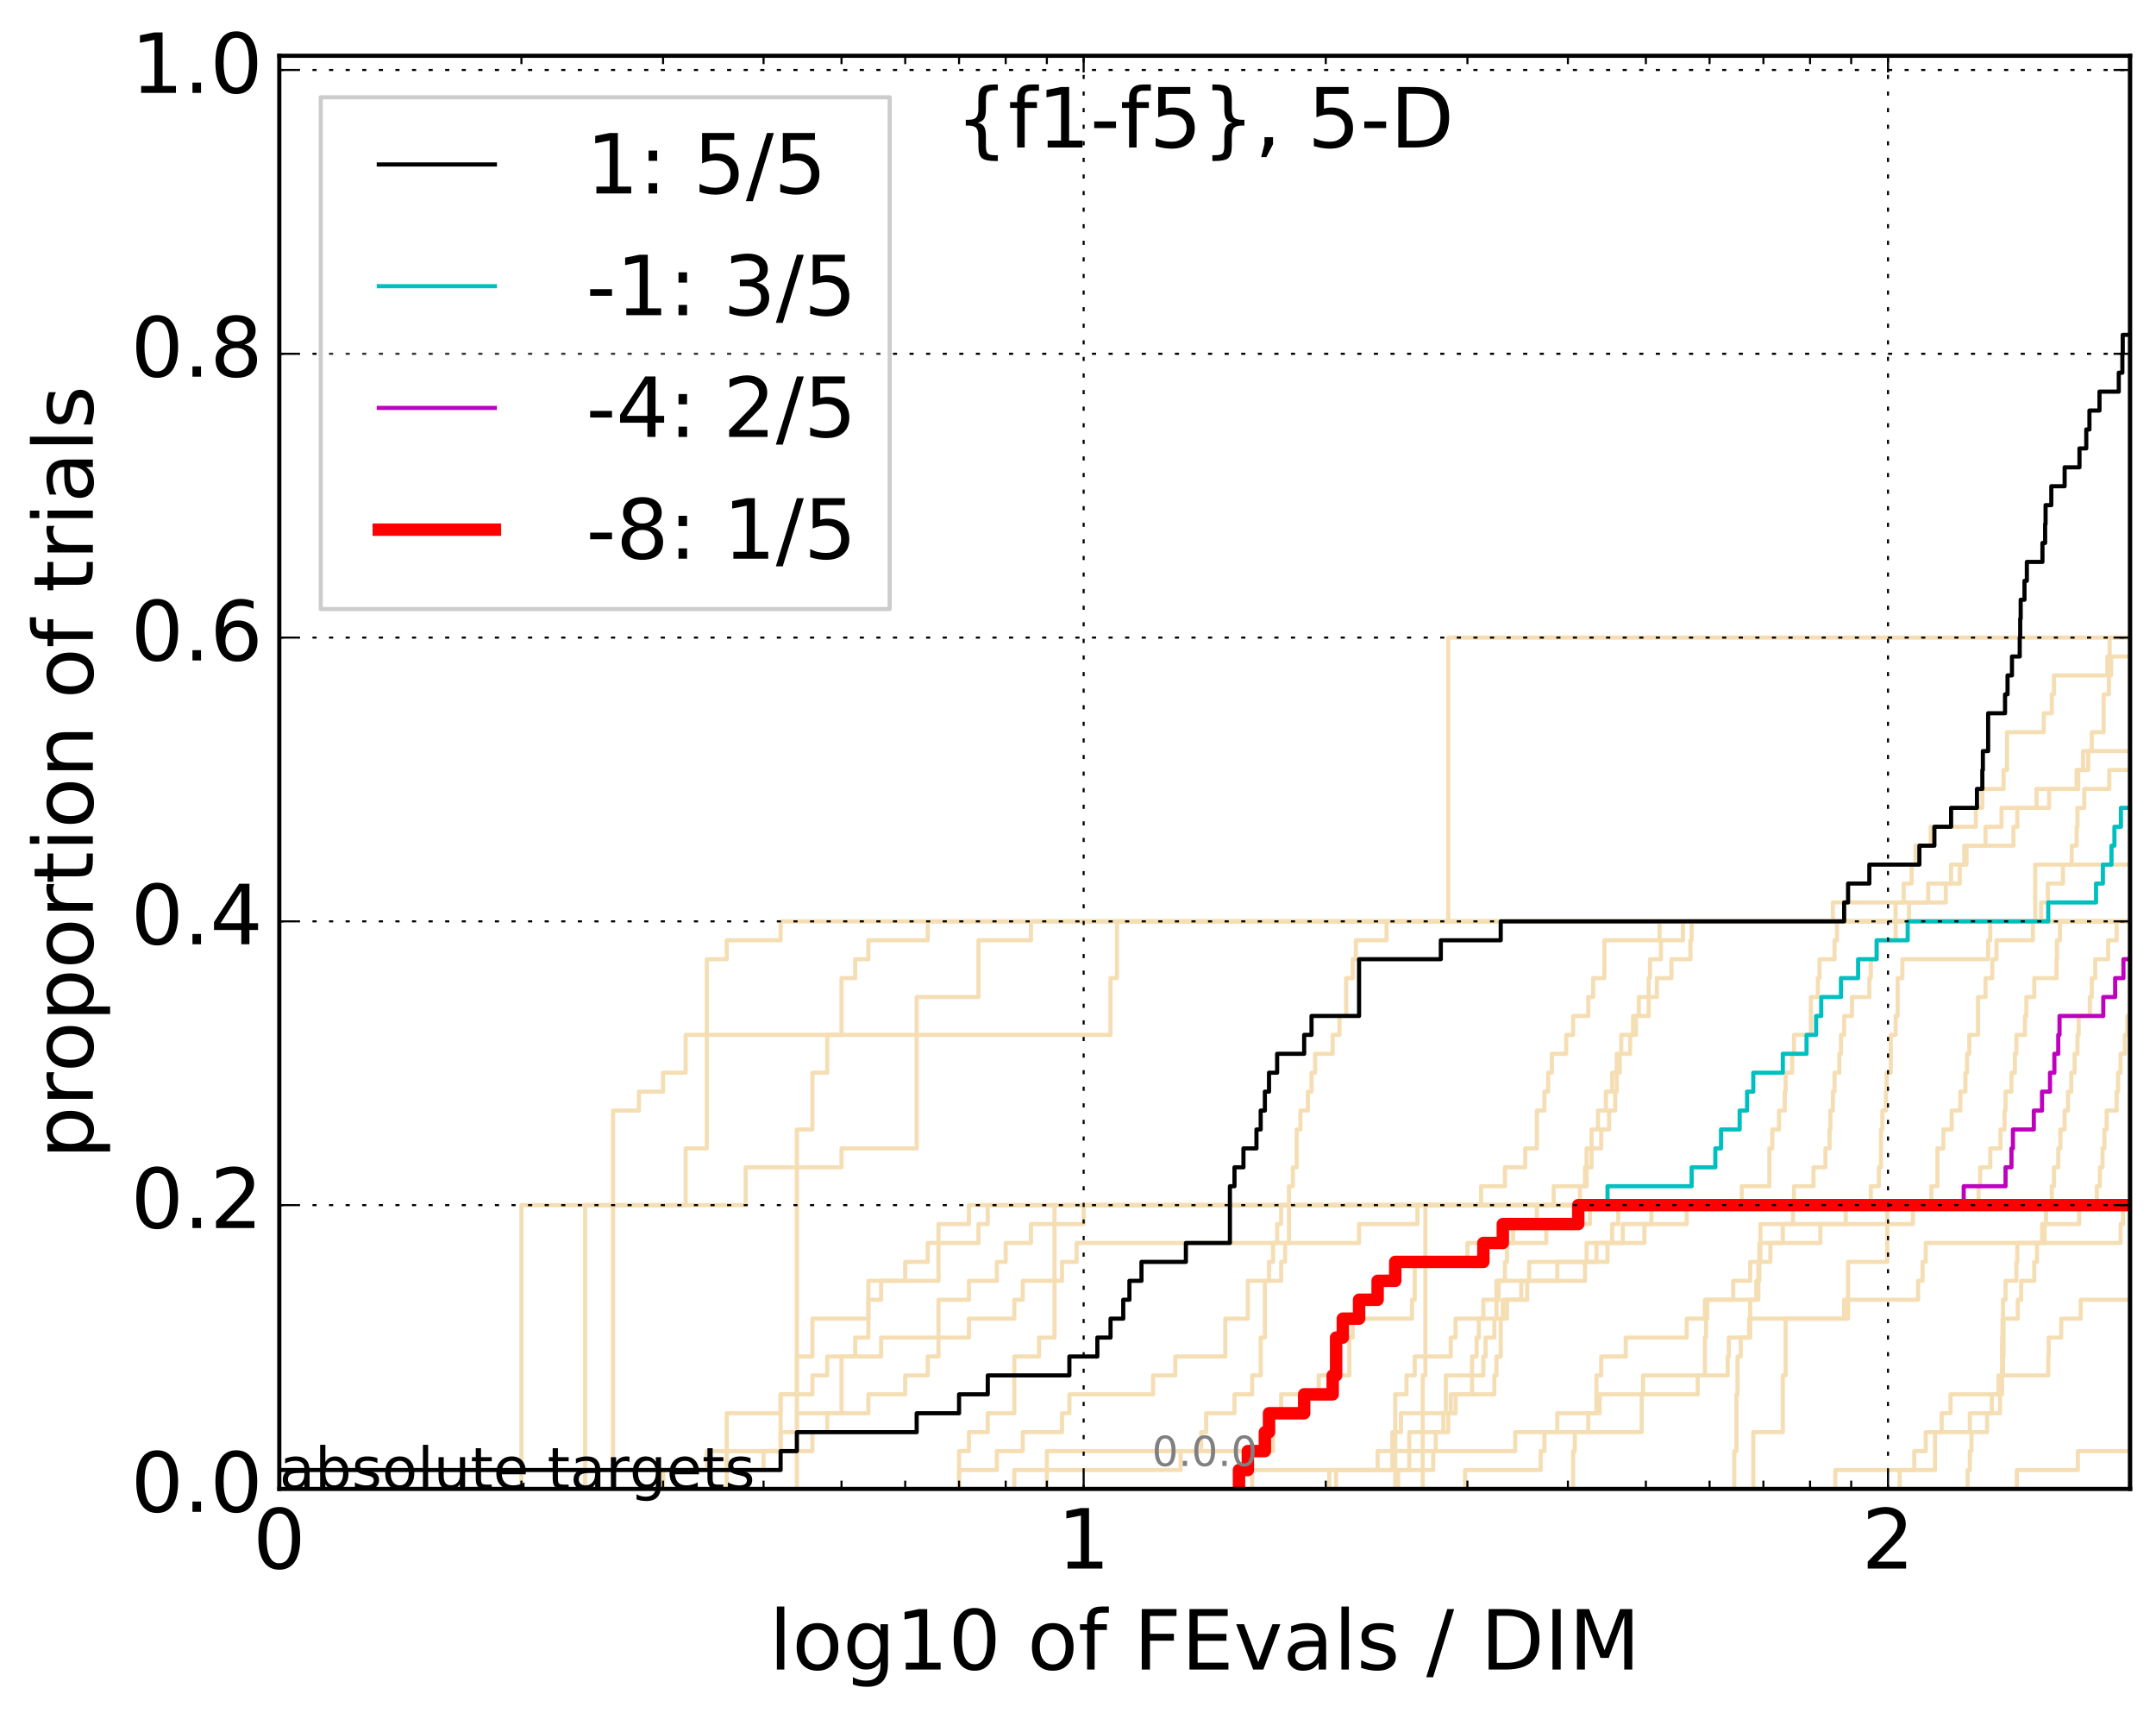 <?xml version="1.0" encoding="utf-8" standalone="no"?>
<!DOCTYPE svg PUBLIC "-//W3C//DTD SVG 1.1//EN"
  "http://www.w3.org/Graphics/SVG/1.1/DTD/svg11.dtd">
<!-- Created with matplotlib (http://matplotlib.org/) -->
<svg height="413pt" version="1.1" viewBox="0 0 520 413" width="520pt" xmlns="http://www.w3.org/2000/svg" xmlns:xlink="http://www.w3.org/1999/xlink">
 <defs>
  <style type="text/css">
*{stroke-linecap:butt;stroke-linejoin:round;stroke-miterlimit:100000;}
  </style>
 </defs>
 <g id="figure_1">
  <g id="patch_1">
   <path d="M 0 413.969 
L 520.962 413.969 
L 520.962 0 
L 0 0 
z
" style="fill:#ffffff;"/>
  </g>
  <g id="axes_1">
   <g id="patch_2">
    <path d="M 67.362 359.056 
L 513.763 359.056 
L 513.763 13.456 
L 67.362 13.456 
z
" style="fill:#ffffff;"/>
   </g>
   <g id="line2d_1">
    <path clip-path="url(#p445ff1bd47)" d="M 418.286 359.056 
L 418.286 354.494 
L 418.286 354.494 
L 418.286 349.932 
L 418.808 349.932 
L 418.808 345.369 
L 418.808 345.369 
L 418.808 340.807 
L 418.808 340.807 
L 418.808 336.244 
L 419.068 336.244 
L 419.068 331.682 
L 419.068 331.682 
L 419.068 327.12 
L 419.842 327.12 
L 419.842 322.557 
L 422.123 322.557 
L 422.123 317.995 
L 422.123 317.995 
L 422.123 313.433 
L 423.61 313.433 
L 423.61 308.87 
L 424.343 308.87 
L 424.343 304.308 
L 426.98 304.308 
L 426.98 299.745 
L 429.994 299.745 
L 429.994 295.183 
L 432.462 295.183 
L 432.462 290.621 
L 451.218 290.621 
L 451.218 286.058 
L 453.143 286.058 
L 453.143 281.496 
L 453.661 281.496 
L 453.661 276.934 
L 453.661 276.934 
L 453.661 272.371 
L 454.004 272.371 
L 454.004 267.809 
L 454.856 267.809 
L 454.856 263.246 
L 455.025 263.246 
L 455.025 258.684 
L 456.034 258.684 
L 456.034 254.122 
L 456.034 254.122 
L 456.034 249.559 
L 457.196 249.559 
L 457.196 244.997 
L 457.689 244.997 
L 457.689 240.435 
L 457.689 240.435 
L 457.689 235.872 
L 458.829 235.872 
L 458.829 231.31 
L 479.516 231.31 
L 479.516 226.747 
L 480.021 226.747 
L 480.021 222.185 
L 492.287 222.185 
L 492.287 217.623 
L 493.902 217.623 
L 493.902 213.06 
L 497.555 213.06 
L 497.555 208.498 
L 499.672 208.498 
L 499.672 203.936 
L 500.859 203.936 
L 500.859 199.373 
L 501.055 199.373 
L 501.055 194.811 
L 502.704 194.811 
L 502.704 190.248 
L 508.728 190.248 
L 508.728 185.686 
L 521.962 185.686 
" style="fill:none;stroke:#f5deb3;stroke-linecap:square;"/>
   </g>
   <g id="line2d_2">
    <path clip-path="url(#p445ff1bd47)" d="M 343.154 359.056 
L 343.154 345.369 
L 343.154 345.369 
L 343.154 331.682 
L 343.79 331.682 
L 343.79 317.995 
L 343.79 317.995 
L 343.79 304.308 
L 343.79 304.308 
L 343.79 290.621 
L 521.962 290.621 
" style="fill:none;stroke:#f5deb3;stroke-linecap:square;"/>
   </g>
   <g id="line2d_3">
    <path clip-path="url(#p445ff1bd47)" d="M 192.192 359.056 
L 192.192 354.494 
L 192.192 354.494 
L 192.192 349.932 
L 192.192 349.932 
L 192.192 345.369 
L 192.192 345.369 
L 192.192 340.807 
L 192.192 340.807 
L 192.192 336.244 
L 192.192 336.244 
L 192.192 331.682 
L 192.192 331.682 
L 192.192 327.12 
L 192.192 327.12 
L 192.192 322.557 
L 192.192 322.557 
L 192.192 317.995 
L 192.192 317.995 
L 192.192 313.433 
L 192.192 313.433 
L 192.192 308.87 
L 192.192 308.87 
L 192.192 304.308 
L 192.192 304.308 
L 192.192 299.745 
L 192.192 299.745 
L 192.192 295.183 
L 192.192 295.183 
L 192.192 290.621 
L 192.192 290.621 
L 192.192 286.058 
L 192.192 286.058 
L 192.192 281.496 
L 192.192 281.496 
L 192.192 276.934 
L 192.192 276.934 
L 192.192 272.371 
L 195.938 272.371 
L 195.938 267.809 
L 195.938 267.809 
L 195.938 263.246 
L 195.938 263.246 
L 195.938 258.684 
L 199.523 258.684 
L 199.523 254.122 
L 199.523 254.122 
L 199.523 249.559 
L 202.963 249.559 
L 202.963 244.997 
L 202.963 244.997 
L 202.963 240.435 
L 202.963 240.435 
L 202.963 235.872 
L 206.267 235.872 
L 206.267 231.31 
L 209.447 231.31 
L 209.447 226.747 
L 223.761 226.747 
L 223.761 222.185 
L 521.962 222.185 
" style="fill:none;stroke:#f5deb3;stroke-linecap:square;"/>
   </g>
   <g id="line2d_4">
    <path clip-path="url(#p445ff1bd47)" d="M 141.124 359.056 
L 141.124 354.494 
L 175.285 354.494 
L 175.285 349.932 
L 195.938 349.932 
L 195.938 345.369 
L 199.523 345.369 
L 199.523 340.807 
L 209.447 340.807 
L 209.447 336.244 
L 218.324 336.244 
L 218.324 331.682 
L 223.761 331.682 
L 223.761 327.12 
L 226.354 327.12 
L 226.354 322.557 
L 226.354 322.557 
L 226.354 317.995 
L 226.354 317.995 
L 226.354 313.433 
L 233.685 313.433 
L 233.685 308.87 
L 240.429 308.87 
L 240.429 304.308 
L 242.562 304.308 
L 242.562 299.745 
L 248.655 299.745 
L 248.655 295.183 
L 261.363 295.183 
L 261.363 290.621 
L 432.683 290.621 
L 432.683 286.058 
L 437.4 286.058 
L 437.4 281.496 
L 440.271 281.496 
L 440.271 276.934 
L 441.273 276.934 
L 441.273 272.371 
L 441.471 272.371 
L 441.471 267.809 
L 442.065 267.809 
L 442.065 263.246 
L 442.459 263.246 
L 442.459 258.684 
L 443.629 258.684 
L 443.629 254.122 
L 444.016 254.122 
L 444.016 249.559 
L 444.784 249.559 
L 444.784 244.997 
L 446.673 244.997 
L 446.673 240.435 
L 450.863 240.435 
L 450.863 235.872 
L 451.218 235.872 
L 451.218 231.31 
L 452.622 231.31 
L 452.622 226.747 
L 457.196 226.747 
L 457.196 222.185 
L 521.962 222.185 
" style="fill:none;stroke:#f5deb3;stroke-linecap:square;"/>
   </g>
   <g id="line2d_5">
    <path clip-path="url(#p445ff1bd47)" d="M 353.361 359.056 
L 353.361 354.494 
L 371.594 354.494 
L 371.594 349.932 
L 372.5 349.932 
L 372.5 345.369 
L 375.596 345.369 
L 375.596 340.807 
L 385.036 340.807 
L 385.036 336.244 
L 385.036 336.244 
L 385.036 331.682 
L 386.192 331.682 
L 386.192 327.12 
L 392.107 327.12 
L 392.107 322.557 
L 406.811 322.557 
L 406.811 317.995 
L 411.193 317.995 
L 411.193 313.433 
L 418.024 313.433 
L 418.024 308.87 
L 422.123 308.87 
L 422.123 304.308 
L 424.586 304.308 
L 424.586 299.745 
L 439.053 299.745 
L 439.053 295.183 
L 461.377 295.183 
L 461.377 290.621 
L 465.809 290.621 
L 465.809 286.058 
L 467.284 286.058 
L 467.284 281.496 
L 467.284 281.496 
L 467.284 276.934 
L 468.735 276.934 
L 468.735 272.371 
L 470.724 272.371 
L 470.724 267.809 
L 472.804 267.809 
L 472.804 263.246 
L 474.028 263.246 
L 474.028 258.684 
L 474.432 258.684 
L 474.432 254.122 
L 474.968 254.122 
L 474.968 249.559 
L 477.078 249.559 
L 477.078 244.997 
L 477.078 244.997 
L 477.078 240.435 
L 478.882 240.435 
L 478.882 235.872 
L 480.523 235.872 
L 480.523 231.31 
L 481.517 231.31 
L 481.517 226.747 
L 490.307 226.747 
L 490.307 222.185 
L 521.962 222.185 
" style="fill:none;stroke:#f5deb3;stroke-linecap:square;"/>
   </g>
   <g id="line2d_6"/>
   <g id="line2d_7">
    <path clip-path="url(#p445ff1bd47)" d="M 337.204 359.056 
L 337.204 354.494 
L 339.9 354.494 
L 339.9 349.932 
L 346.286 349.932 
L 346.286 345.369 
L 349.306 345.369 
L 349.306 340.807 
L 351.068 340.807 
L 351.068 336.244 
L 355.04 336.244 
L 355.04 327.12 
L 356.141 327.12 
L 356.141 322.557 
L 356.687 322.557 
L 356.687 317.995 
L 357.767 317.995 
L 357.767 313.433 
L 360.927 313.433 
L 360.927 308.87 
L 362.969 308.87 
L 362.969 304.308 
L 363.472 304.308 
L 363.472 299.745 
L 364.964 299.745 
L 364.964 295.183 
L 370.678 295.183 
L 370.678 290.621 
L 494.857 290.621 
L 494.857 286.058 
L 495.382 286.058 
L 495.382 281.496 
L 496.424 281.496 
L 496.424 276.934 
L 496.94 276.934 
L 496.94 272.371 
L 497.962 272.371 
L 497.962 267.809 
L 498.771 267.809 
L 498.771 263.246 
L 499.573 263.246 
L 499.573 258.684 
L 500.367 258.684 
L 500.367 254.122 
L 501.055 254.122 
L 501.055 249.559 
L 501.349 249.559 
L 501.349 244.997 
L 504.039 244.997 
L 504.039 240.435 
L 504.51 240.435 
L 504.51 235.872 
L 505.352 235.872 
L 505.352 231.31 
L 508.46 231.31 
L 508.46 226.747 
L 510.498 226.747 
L 510.498 222.185 
L 521.962 222.185 
L 521.962 222.185 
" style="fill:none;stroke:#f5deb3;stroke-linecap:square;"/>
   </g>
   <g id="line2d_8">
    <path clip-path="url(#p445ff1bd47)" d="M 572.289 359.056 
" style="fill:none;stroke:#f5deb3;stroke-linecap:square;"/>
   </g>
   <g id="line2d_9">
    <path clip-path="url(#p445ff1bd47)" d="M 231.312 359.056 
L 231.312 354.494 
L 240.429 354.494 
L 240.429 349.932 
L 246.673 349.932 
L 246.673 345.369 
L 256.149 345.369 
L 256.149 340.807 
L 257.923 340.807 
L 257.923 336.244 
L 278.116 336.244 
L 278.116 331.682 
L 283.468 331.682 
L 283.468 327.12 
L 295.524 327.12 
L 295.524 322.557 
L 295.524 322.557 
L 295.524 317.995 
L 300.962 317.995 
L 300.962 313.433 
L 300.962 313.433 
L 300.962 308.87 
L 306.07 308.87 
L 306.07 304.308 
L 307.055 304.308 
L 307.055 299.745 
L 308.029 299.745 
L 308.029 295.183 
L 308.992 295.183 
L 308.992 290.621 
L 477.208 290.621 
L 477.208 286.058 
L 477.597 286.058 
L 477.597 281.496 
L 480.021 281.496 
L 480.021 276.934 
L 482.499 276.934 
L 482.499 272.371 
L 483.47 272.371 
L 483.47 267.809 
L 483.712 267.809 
L 483.712 263.246 
L 485.144 263.246 
L 485.144 258.684 
L 485.968 258.684 
L 485.968 254.122 
L 486.319 254.122 
L 486.319 249.559 
L 488.393 249.559 
L 488.393 244.997 
L 488.734 244.997 
L 488.734 240.435 
L 490.64 240.435 
L 490.64 235.872 
L 496.009 235.872 
L 496.009 231.31 
L 496.113 231.31 
L 496.113 226.747 
L 496.837 226.747 
L 496.837 222.185 
L 521.962 222.185 
" style="fill:none;stroke:#f5deb3;stroke-linecap:square;"/>
   </g>
   <g id="line2d_10">
    <path clip-path="url(#p445ff1bd47)" d="M 320.601 359.056 
L 320.601 354.494 
L 335.823 354.494 
L 335.823 349.932 
L 336.516 349.932 
L 336.516 336.244 
L 339.234 336.244 
L 339.234 331.682 
L 341.217 331.682 
L 341.217 327.12 
L 349.898 327.12 
L 349.898 322.557 
L 351.068 322.557 
L 351.068 317.995 
L 362.463 317.995 
L 362.463 313.433 
L 368.344 313.433 
L 368.344 308.87 
L 382.273 308.87 
L 382.273 304.308 
L 382.673 304.308 
L 382.673 299.745 
L 396.625 299.745 
L 396.625 295.183 
L 398.3 295.183 
L 398.3 290.621 
L 521.962 290.621 
L 521.962 290.621 
" style="fill:none;stroke:#f5deb3;stroke-linecap:square;"/>
   </g>
   <g id="line2d_11">
    <path clip-path="url(#p445ff1bd47)" d="M 159.924 359.056 
L 159.924 354.494 
L 184.162 354.494 
L 184.162 349.932 
L 188.273 349.932 
L 188.273 345.369 
L 188.273 345.369 
L 188.273 340.807 
L 188.273 340.807 
L 188.273 336.244 
L 192.192 336.244 
L 192.192 331.682 
L 192.192 331.682 
L 192.192 327.12 
L 195.938 327.12 
L 195.938 322.557 
L 195.938 322.557 
L 195.938 317.995 
L 209.447 317.995 
L 209.447 313.433 
L 209.447 313.433 
L 209.447 308.87 
L 226.354 308.87 
L 226.354 304.308 
L 226.354 304.308 
L 226.354 299.745 
L 235.994 299.745 
L 235.994 295.183 
L 238.24 295.183 
L 238.24 290.621 
L 420.098 290.621 
L 420.098 286.058 
L 426.744 286.058 
L 426.744 281.496 
L 426.744 281.496 
L 426.744 276.934 
L 427.451 276.934 
L 427.451 272.371 
L 429.078 272.371 
L 429.078 267.809 
L 430.448 267.809 
L 430.448 263.246 
L 430.674 263.246 
L 430.674 258.684 
L 432.24 258.684 
L 432.24 254.122 
L 432.683 254.122 
L 432.683 249.559 
L 436.772 249.559 
L 436.772 244.997 
L 436.772 244.997 
L 436.772 240.435 
L 438.437 240.435 
L 438.437 235.872 
L 438.848 235.872 
L 438.848 231.31 
L 442.459 231.31 
L 442.459 226.747 
L 443.046 226.747 
L 443.046 222.185 
L 521.962 222.185 
" style="fill:none;stroke:#f5deb3;stroke-linecap:square;"/>
   </g>
   <g id="line2d_12">
    <path clip-path="url(#p445ff1bd47)" d="M 147.867 359.056 
L 147.867 354.494 
L 147.867 354.494 
L 147.867 349.932 
L 147.867 349.932 
L 147.867 345.369 
L 147.867 345.369 
L 147.867 340.807 
L 147.867 340.807 
L 147.867 336.244 
L 147.867 336.244 
L 147.867 331.682 
L 147.867 331.682 
L 147.867 327.12 
L 147.867 327.12 
L 147.867 322.557 
L 147.867 322.557 
L 147.867 317.995 
L 147.867 317.995 
L 147.867 313.433 
L 147.867 313.433 
L 147.867 308.87 
L 147.867 308.87 
L 147.867 304.308 
L 147.867 304.308 
L 147.867 299.745 
L 147.867 299.745 
L 147.867 295.183 
L 147.867 295.183 
L 147.867 290.621 
L 179.841 290.621 
L 179.841 286.058 
L 179.841 286.058 
L 179.841 281.496 
L 202.963 281.496 
L 202.963 276.934 
L 221.087 276.934 
L 221.087 272.371 
L 221.087 272.371 
L 221.087 267.809 
L 221.087 267.809 
L 221.087 263.246 
L 221.087 263.246 
L 221.087 258.684 
L 221.087 258.684 
L 221.087 254.122 
L 221.087 254.122 
L 221.087 249.559 
L 221.087 249.559 
L 221.087 244.997 
L 221.087 244.997 
L 221.087 240.435 
L 235.994 240.435 
L 235.994 235.872 
L 235.994 235.872 
L 235.994 231.31 
L 235.994 231.31 
L 235.994 226.747 
L 248.655 226.747 
L 248.655 222.185 
L 457.196 222.185 
L 457.196 217.623 
L 459.152 217.623 
L 459.152 213.06 
L 461.063 213.06 
L 461.063 208.498 
L 462.003 208.498 
L 462.003 203.936 
L 465.66 203.936 
L 465.66 199.373 
L 476.555 199.373 
L 476.555 194.811 
L 478.113 194.811 
L 478.113 190.248 
L 483.229 190.248 
L 483.229 185.686 
L 484.072 185.686 
L 484.072 181.124 
L 484.072 181.124 
L 484.072 176.561 
L 492.937 176.561 
L 492.937 171.999 
L 494.857 171.999 
L 494.857 167.437 
L 495.382 167.437 
L 495.382 162.874 
L 508.28 162.874 
L 508.28 158.312 
L 508.818 158.312 
L 508.818 153.749 
L 508.818 153.749 
L 508.818 153.749 
L 513.763 153.749 
" style="fill:none;stroke:#f5deb3;stroke-linecap:square;"/>
   </g>
   <g id="line2d_13">
    <path clip-path="url(#p445ff1bd47)" d="M 422.869 359.056 
L 422.869 354.494 
L 422.869 354.494 
L 422.869 349.932 
L 422.869 349.932 
L 422.869 345.369 
L 429.994 345.369 
L 429.994 340.807 
L 429.994 340.807 
L 429.994 336.244 
L 429.994 336.244 
L 429.994 331.682 
L 430.674 331.682 
L 430.674 327.12 
L 430.674 327.12 
L 430.674 322.557 
L 430.674 322.557 
L 430.674 317.995 
L 445.733 317.995 
L 445.733 313.433 
L 445.733 313.433 
L 445.733 308.87 
L 445.733 308.87 
L 445.733 304.308 
L 455.194 304.308 
L 455.194 299.745 
L 455.194 299.745 
L 455.194 295.183 
L 455.194 295.183 
L 455.194 290.621 
L 521.962 290.621 
" style="fill:none;stroke:#f5deb3;stroke-linecap:square;"/>
   </g>
   <g id="line2d_14">
    <path clip-path="url(#p445ff1bd47)" d="M 231.312 359.056 
L 231.312 354.494 
L 231.312 354.494 
L 231.312 349.932 
L 233.685 349.932 
L 233.685 345.369 
L 238.24 345.369 
L 238.24 340.807 
L 244.642 340.807 
L 244.642 336.244 
L 244.642 336.244 
L 244.642 331.682 
L 244.642 331.682 
L 244.642 327.12 
L 250.592 327.12 
L 250.592 322.557 
L 254.337 322.557 
L 254.337 317.995 
L 254.337 317.995 
L 254.337 313.433 
L 254.337 313.433 
L 254.337 308.87 
L 254.337 308.87 
L 254.337 304.308 
L 254.337 304.308 
L 254.337 299.745 
L 254.337 299.745 
L 254.337 295.183 
L 254.337 295.183 
L 254.337 290.621 
L 357.229 290.621 
L 357.229 286.058 
L 362.969 286.058 
L 362.969 281.496 
L 367.869 281.496 
L 367.869 276.934 
L 370.678 276.934 
L 370.678 272.371 
L 370.678 272.371 
L 370.678 267.809 
L 372.5 267.809 
L 372.5 263.246 
L 373.396 263.246 
L 373.396 258.684 
L 374.283 258.684 
L 374.283 254.122 
L 377.74 254.122 
L 377.74 249.559 
L 379.417 249.559 
L 379.417 244.997 
L 383.072 244.997 
L 383.072 240.435 
L 384.256 240.435 
L 384.256 235.872 
L 386.955 235.872 
L 386.955 231.31 
L 386.955 231.31 
L 386.955 226.747 
L 400.267 226.747 
L 400.267 222.185 
L 521.962 222.185 
" style="fill:none;stroke:#f5deb3;stroke-linecap:square;"/>
   </g>
   <g id="line2d_15">
    <path clip-path="url(#p445ff1bd47)" d="M 906.794 359.056 
" style="fill:none;stroke:#f5deb3;stroke-linecap:square;"/>
   </g>
   <g id="line2d_16">
    <path clip-path="url(#p445ff1bd47)" d="M 458.18 359.056 
L 458.18 354.494 
L 466.697 354.494 
L 466.697 345.369 
L 475.102 345.369 
L 475.102 340.807 
L 480.397 340.807 
L 480.397 336.244 
L 482.743 336.244 
L 482.743 331.682 
L 482.865 331.682 
L 482.865 322.557 
L 482.986 322.557 
L 482.986 317.995 
L 483.108 317.995 
L 483.108 313.433 
L 483.712 313.433 
L 483.712 308.87 
L 486.319 308.87 
L 486.319 304.308 
L 486.552 304.308 
L 486.552 299.745 
L 492.504 299.745 
L 492.504 295.183 
L 501.446 295.183 
L 501.446 290.621 
L 521.962 290.621 
L 521.962 290.621 
" style="fill:none;stroke:#f5deb3;stroke-linecap:square;"/>
   </g>
   <g id="line2d_17">
    <path clip-path="url(#p445ff1bd47)" d="M 336.516 359.056 
L 336.516 354.494 
L 345.669 354.494 
L 345.669 349.932 
L 365.455 349.932 
L 365.455 345.369 
L 383.072 345.369 
L 383.072 340.807 
L 385.809 340.807 
L 385.809 336.244 
L 409.468 336.244 
L 409.468 331.682 
L 416.702 331.682 
L 416.702 327.12 
L 416.968 327.12 
L 416.968 322.557 
L 421.872 322.557 
L 421.872 317.995 
L 444.784 317.995 
L 444.784 313.433 
L 462.623 313.433 
L 462.623 308.87 
L 463.699 308.87 
L 463.699 304.308 
L 464.458 304.308 
L 464.458 299.745 
L 511.456 299.745 
L 511.456 295.183 
L 512.06 295.183 
L 512.06 290.621 
L 521.962 290.621 
" style="fill:none;stroke:#f5deb3;stroke-linecap:square;"/>
   </g>
   <g id="line2d_18">
    <path clip-path="url(#p445ff1bd47)" d="M 141.124 359.056 
L 141.124 354.494 
L 141.124 354.494 
L 141.124 349.932 
L 141.124 349.932 
L 141.124 345.369 
L 141.124 345.369 
L 141.124 340.807 
L 141.124 340.807 
L 141.124 336.244 
L 141.124 336.244 
L 141.124 331.682 
L 141.124 331.682 
L 141.124 327.12 
L 141.124 327.12 
L 141.124 322.557 
L 141.124 322.557 
L 141.124 317.995 
L 141.124 317.995 
L 141.124 313.433 
L 141.124 313.433 
L 141.124 308.87 
L 141.124 308.87 
L 141.124 304.308 
L 141.124 304.308 
L 141.124 299.745 
L 141.124 299.745 
L 141.124 295.183 
L 141.124 295.183 
L 141.124 290.621 
L 147.867 290.621 
L 147.867 286.058 
L 147.867 286.058 
L 147.867 281.496 
L 147.867 281.496 
L 147.867 276.934 
L 147.867 276.934 
L 147.867 272.371 
L 147.867 272.371 
L 147.867 267.809 
L 154.111 267.809 
L 154.111 263.246 
L 159.924 263.246 
L 159.924 258.684 
L 165.362 258.684 
L 165.362 254.122 
L 165.362 254.122 
L 165.362 249.559 
L 170.469 249.559 
L 170.469 244.997 
L 170.469 244.997 
L 170.469 240.435 
L 170.469 240.435 
L 170.469 235.872 
L 170.469 235.872 
L 170.469 231.31 
L 175.285 231.31 
L 175.285 226.747 
L 188.273 226.747 
L 188.273 222.185 
L 521.962 222.185 
" style="fill:none;stroke:#f5deb3;stroke-linecap:square;"/>
   </g>
   <g id="line2d_19">
    <path clip-path="url(#p445ff1bd47)" d="M 486.435 359.056 
L 486.435 357.536 
L 486.435 357.536 
L 486.435 357.536 
L 486.435 356.015 
L 486.435 356.015 
L 486.435 356.015 
L 486.435 354.494 
L 501.153 354.494 
L 501.153 349.932 
L 516.742 349.932 
L 516.742 345.369 
L 521.962 345.369 
L 521.962 345.369 
" style="fill:none;stroke:#f5deb3;stroke-linecap:square;"/>
   </g>
   <g id="line2d_20">
    <path clip-path="url(#p445ff1bd47)" d="M 159.924 359.056 
L 159.924 354.494 
L 170.469 354.494 
L 170.469 349.932 
L 175.285 349.932 
L 175.285 345.369 
L 175.285 345.369 
L 175.285 340.807 
L 188.273 340.807 
L 188.273 336.244 
L 195.938 336.244 
L 195.938 331.682 
L 199.523 331.682 
L 199.523 327.12 
L 206.267 327.12 
L 206.267 322.557 
L 209.447 322.557 
L 209.447 317.995 
L 209.447 317.995 
L 209.447 313.433 
L 212.511 313.433 
L 212.511 308.87 
L 218.324 308.87 
L 218.324 304.308 
L 223.761 304.308 
L 223.761 299.745 
L 226.354 299.745 
L 226.354 295.183 
L 233.685 295.183 
L 233.685 290.621 
L 374.723 290.621 
L 374.723 286.058 
L 382.273 286.058 
L 382.273 281.496 
L 382.673 281.496 
L 382.673 276.934 
L 383.863 276.934 
L 383.863 272.371 
L 385.423 272.371 
L 385.423 267.809 
L 387.334 267.809 
L 387.334 263.246 
L 388.831 263.246 
L 388.831 258.684 
L 389.938 258.684 
L 389.938 254.122 
L 393.172 254.122 
L 393.172 249.559 
L 393.874 249.559 
L 393.874 244.997 
L 397.634 244.997 
L 397.634 240.435 
L 399.617 240.435 
L 399.617 235.872 
L 403.134 235.872 
L 403.134 231.31 
L 407.706 231.31 
L 407.706 226.747 
L 408.002 226.747 
L 408.002 222.185 
L 442.065 222.185 
L 442.065 217.623 
L 465.061 217.623 
L 465.061 213.06 
L 470.583 213.06 
L 470.583 208.498 
L 473.758 208.498 
L 473.758 203.936 
L 485.616 203.936 
L 485.616 199.373 
L 486.552 199.373 
L 486.552 194.811 
L 491.193 194.811 
L 491.193 190.248 
L 500.859 190.248 
L 500.859 185.686 
L 503.66 185.686 
L 503.66 181.124 
L 521.255 181.124 
L 521.255 176.561 
L 521.962 176.561 
" style="fill:none;stroke:#f5deb3;stroke-linecap:square;"/>
   </g>
   <g id="line2d_21">
    <path clip-path="url(#p445ff1bd47)" d="M 536.191 359.056 
" style="fill:none;stroke:#f5deb3;stroke-linecap:square;"/>
   </g>
   <g id="line2d_22">
    <path clip-path="url(#p445ff1bd47)" d="M 175.285 359.056 
L 175.285 354.494 
L 175.285 354.494 
L 175.285 349.932 
L 188.273 349.932 
L 188.273 345.369 
L 192.192 345.369 
L 192.192 340.807 
L 202.963 340.807 
L 202.963 336.244 
L 202.963 336.244 
L 202.963 331.682 
L 202.963 331.682 
L 202.963 327.12 
L 212.511 327.12 
L 212.511 322.557 
L 233.685 322.557 
L 233.685 317.995 
L 244.642 317.995 
L 244.642 313.433 
L 246.673 313.433 
L 246.673 308.87 
L 256.149 308.87 
L 256.149 304.308 
L 259.66 304.308 
L 259.66 299.745 
L 327.793 299.745 
L 327.793 295.183 
L 341.867 295.183 
L 341.867 290.621 
L 381.061 290.621 
L 381.061 286.058 
L 382.673 286.058 
L 382.673 281.496 
L 383.863 281.496 
L 383.863 276.934 
L 386.192 276.934 
L 386.192 272.371 
L 388.086 272.371 
L 388.086 267.809 
L 389.571 267.809 
L 389.571 263.246 
L 389.938 263.246 
L 389.938 258.684 
L 390.667 258.684 
L 390.667 254.122 
L 391.029 254.122 
L 391.029 249.559 
L 394.57 249.559 
L 394.57 244.997 
L 395.261 244.997 
L 395.261 240.435 
L 397.634 240.435 
L 397.634 235.872 
L 397.968 235.872 
L 397.968 231.31 
L 400.591 231.31 
L 400.591 226.747 
L 405.907 226.747 
L 405.907 222.185 
L 460.431 222.185 
L 460.431 217.623 
L 469.308 217.623 
L 469.308 213.06 
L 472.667 213.06 
L 472.667 208.498 
L 474.298 208.498 
L 474.298 203.936 
L 478.882 203.936 
L 478.882 199.373 
L 482.743 199.373 
L 482.743 194.811 
L 494.221 194.811 
L 494.221 190.248 
L 501.251 190.248 
L 501.251 185.686 
L 502.416 185.686 
L 502.416 181.124 
L 504.51 181.124 
L 504.51 176.561 
L 507.376 176.561 
L 507.376 171.999 
L 507.376 171.999 
L 507.376 167.437 
L 508.639 167.437 
L 508.639 162.874 
L 509.174 162.874 
L 509.174 158.312 
L 521.962 158.312 
" style="fill:none;stroke:#f5deb3;stroke-linecap:square;"/>
   </g>
   <g id="line2d_23">
    <path clip-path="url(#p445ff1bd47)" d="M 302.009 359.056 
L 302.009 354.494 
L 332.267 354.494 
L 332.267 349.932 
L 335.823 349.932 
L 335.823 345.369 
L 337.886 345.369 
L 337.886 340.807 
L 348.711 340.807 
L 348.711 336.244 
L 348.711 336.244 
L 348.711 331.682 
L 357.767 331.682 
L 357.767 327.12 
L 358.302 327.12 
L 358.302 322.557 
L 360.408 322.557 
L 360.408 317.995 
L 360.927 317.995 
L 360.927 313.433 
L 361.442 313.433 
L 361.442 308.87 
L 375.596 308.87 
L 375.596 304.308 
L 385.036 304.308 
L 385.036 299.745 
L 391.39 299.745 
L 391.39 295.183 
L 406.811 295.183 
L 406.811 290.621 
L 521.962 290.621 
" style="fill:none;stroke:#f5deb3;stroke-linecap:square;"/>
   </g>
   <g id="line2d_24">
    <path clip-path="url(#p445ff1bd47)" d="M 379.417 359.056 
L 379.417 354.494 
L 379.417 354.494 
L 379.417 349.932 
L 379.831 349.932 
L 379.831 345.369 
L 395.946 345.369 
L 395.946 340.807 
L 395.946 340.807 
L 395.946 336.244 
L 396.286 336.244 
L 396.286 331.682 
L 411.193 331.682 
L 411.193 327.12 
L 411.193 327.12 
L 411.193 322.557 
L 411.477 322.557 
L 411.477 317.995 
L 411.76 317.995 
L 411.76 313.433 
L 424.099 313.433 
L 424.099 308.87 
L 424.099 308.87 
L 424.099 304.308 
L 424.343 304.308 
L 424.343 299.745 
L 424.586 299.745 
L 424.586 295.183 
L 445.165 295.183 
L 445.165 290.621 
L 521.962 290.621 
" style="fill:none;stroke:#f5deb3;stroke-linecap:square;"/>
   </g>
   <g id="line2d_25">
    <path clip-path="url(#p445ff1bd47)" d="M 322.253 359.056 
L 322.253 354.494 
L 336.516 354.494 
L 336.516 349.932 
L 339.9 349.932 
L 339.9 345.369 
L 348.111 345.369 
L 348.111 340.807 
L 349.898 340.807 
L 349.898 336.244 
L 360.408 336.244 
L 360.408 331.682 
L 360.927 331.682 
L 360.927 327.12 
L 361.954 327.12 
L 361.954 322.557 
L 361.954 322.557 
L 361.954 317.995 
L 363.472 317.995 
L 363.472 313.433 
L 366.912 313.433 
L 366.912 308.87 
L 368.816 308.87 
L 368.816 304.308 
L 387.711 304.308 
L 387.711 299.745 
L 388.831 299.745 
L 388.831 295.183 
L 390.303 295.183 
L 390.303 290.621 
L 521.962 290.621 
" style="fill:none;stroke:#f5deb3;stroke-linecap:square;"/>
   </g>
   <g id="line2d_26">
    <path clip-path="url(#p445ff1bd47)" d="M 474.567 359.056 
L 474.567 354.494 
L 475.102 354.494 
L 475.102 349.932 
L 475.501 349.932 
L 475.501 345.369 
L 479.263 345.369 
L 479.263 340.807 
L 482.377 340.807 
L 482.377 336.244 
L 482.865 336.244 
L 482.865 331.682 
L 483.108 331.682 
L 483.108 327.12 
L 483.229 327.12 
L 483.229 317.995 
L 486.668 317.995 
L 486.668 313.433 
L 487.478 313.433 
L 487.478 308.87 
L 490.64 308.87 
L 490.64 304.308 
L 491.303 304.308 
L 491.303 299.745 
L 493.152 299.745 
L 493.152 295.183 
L 493.474 295.183 
L 493.474 290.621 
L 521.962 290.621 
L 521.962 290.621 
" style="fill:none;stroke:#f5deb3;stroke-linecap:square;"/>
   </g>
   <g id="line2d_27">
    <path clip-path="url(#p445ff1bd47)" d="M 442.655 359.056 
L 442.655 354.494 
L 461.691 354.494 
L 461.691 349.932 
L 464.458 349.932 
L 464.458 345.369 
L 468.302 345.369 
L 468.302 340.807 
L 470.443 340.807 
L 470.443 336.244 
L 482.009 336.244 
L 482.009 331.682 
L 494.009 331.682 
L 494.009 327.12 
L 494.115 327.12 
L 494.115 322.557 
L 497.145 322.557 
L 497.145 317.995 
L 501.835 317.995 
L 501.835 313.433 
L 516.824 313.433 
L 516.824 308.87 
L 517.229 308.87 
L 517.229 304.308 
L 521.962 304.308 
" style="fill:none;stroke:#f5deb3;stroke-linecap:square;"/>
   </g>
   <g id="line2d_28">
    <path clip-path="url(#p445ff1bd47)" d="M 252.486 359.056 
L 252.486 354.494 
L 284.754 354.494 
L 284.754 349.932 
L 307.055 349.932 
L 307.055 345.369 
L 307.055 345.369 
L 307.055 340.807 
L 308.992 340.807 
L 308.992 336.244 
L 318.06 336.244 
L 318.06 331.682 
L 325.463 331.682 
L 325.463 327.12 
L 325.463 327.12 
L 325.463 322.557 
L 326.247 322.557 
L 326.247 317.995 
L 340.561 317.995 
L 340.561 313.433 
L 341.217 313.433 
L 341.217 308.87 
L 341.217 308.87 
L 341.217 304.308 
L 353.924 304.308 
L 353.924 299.745 
L 372.949 299.745 
L 372.949 295.183 
L 383.468 295.183 
L 383.468 290.621 
L 505.724 290.621 
L 505.724 286.058 
L 506.462 286.058 
L 506.462 281.496 
L 507.103 281.496 
L 507.103 276.934 
L 507.558 276.934 
L 507.558 272.371 
L 508.1 272.371 
L 508.1 267.809 
L 510.498 267.809 
L 510.498 263.246 
L 510.848 263.246 
L 510.848 258.684 
L 511.456 258.684 
L 511.456 254.122 
L 512.489 254.122 
L 512.489 249.559 
L 513.086 249.559 
L 513.086 244.997 
L 515.1 244.997 
L 515.1 240.435 
L 515.596 240.435 
L 515.596 235.872 
L 521.793 235.872 
L 521.793 231.31 
L 521.962 231.31 
" style="fill:none;stroke:#f5deb3;stroke-linecap:square;"/>
   </g>
   <g id="line2d_29">
    <path clip-path="url(#p445ff1bd47)" d="M 125.762 359.056 
L 125.762 354.494 
L 125.762 354.494 
L 125.762 349.932 
L 125.762 349.932 
L 125.762 345.369 
L 125.762 345.369 
L 125.762 340.807 
L 125.762 340.807 
L 125.762 336.244 
L 125.762 336.244 
L 125.762 331.682 
L 125.762 331.682 
L 125.762 327.12 
L 125.762 327.12 
L 125.762 322.557 
L 125.762 322.557 
L 125.762 317.995 
L 125.762 317.995 
L 125.762 313.433 
L 125.762 313.433 
L 125.762 308.87 
L 125.762 308.87 
L 125.762 304.308 
L 125.762 304.308 
L 125.762 299.745 
L 125.762 299.745 
L 125.762 295.183 
L 125.762 295.183 
L 125.762 290.621 
L 165.362 290.621 
L 165.362 286.058 
L 165.362 286.058 
L 165.362 281.496 
L 165.362 281.496 
L 165.362 276.934 
L 170.469 276.934 
L 170.469 272.371 
L 170.469 272.371 
L 170.469 267.809 
L 170.469 267.809 
L 170.469 263.246 
L 170.469 263.246 
L 170.469 258.684 
L 170.469 258.684 
L 170.469 254.122 
L 170.469 254.122 
L 170.469 249.559 
L 267.847 249.559 
L 267.847 244.997 
L 267.847 244.997 
L 267.847 240.435 
L 267.847 240.435 
L 267.847 235.872 
L 269.393 235.872 
L 269.393 231.31 
L 269.393 231.31 
L 269.393 226.747 
L 269.393 226.747 
L 269.393 222.185 
L 490.862 222.185 
L 490.862 217.623 
L 490.862 217.623 
L 490.862 213.06 
L 490.862 213.06 
L 490.862 208.498 
L 520.636 208.498 
L 520.636 203.936 
L 520.636 203.936 
L 520.636 199.373 
L 520.636 199.373 
L 520.636 194.811 
L 521.869 194.811 
L 521.869 190.248 
L 521.869 190.248 
L 521.869 185.686 
L 521.869 185.686 
L 521.869 181.124 
L 521.962 181.124 
" style="fill:none;stroke:#f5deb3;stroke-linecap:square;"/>
   </g>
   <g id="line2d_30">
    <path clip-path="url(#p445ff1bd47)" d="M 244.642 359.056 
L 244.642 354.494 
L 252.486 354.494 
L 252.486 349.932 
L 289.711 349.932 
L 289.711 345.369 
L 290.907 345.369 
L 290.907 340.807 
L 297.742 340.807 
L 297.742 336.244 
L 302.009 336.244 
L 302.009 331.682 
L 304.064 331.682 
L 304.064 327.12 
L 304.064 327.12 
L 304.064 322.557 
L 305.073 322.557 
L 305.073 317.995 
L 305.073 317.995 
L 305.073 313.433 
L 305.073 313.433 
L 305.073 308.87 
L 308.992 308.87 
L 308.992 304.308 
L 309.944 304.308 
L 309.944 299.745 
L 310.885 299.745 
L 310.885 295.183 
L 310.885 295.183 
L 310.885 290.621 
L 310.885 290.621 
L 310.885 286.058 
L 311.816 286.058 
L 311.816 281.496 
L 312.737 281.496 
L 312.737 276.934 
L 312.737 276.934 
L 312.737 272.371 
L 313.648 272.371 
L 313.648 267.809 
L 315.441 267.809 
L 315.441 263.246 
L 316.323 263.246 
L 316.323 258.684 
L 317.196 258.684 
L 317.196 254.122 
L 321.431 254.122 
L 321.431 249.559 
L 323.067 249.559 
L 323.067 244.997 
L 324.672 244.997 
L 324.672 240.435 
L 324.672 240.435 
L 324.672 235.872 
L 326.247 235.872 
L 326.247 231.31 
L 327.023 231.31 
L 327.023 226.747 
L 334.419 226.747 
L 334.419 222.185 
L 349.306 222.185 
L 349.306 217.623 
L 349.306 217.623 
L 349.306 213.06 
L 349.306 213.06 
L 349.306 208.498 
L 349.306 208.498 
L 349.306 203.936 
L 349.306 203.936 
L 349.306 199.373 
L 349.306 199.373 
L 349.306 194.811 
L 349.306 194.811 
L 349.306 190.248 
L 349.306 190.248 
L 349.306 185.686 
L 349.306 185.686 
L 349.306 181.124 
L 349.306 181.124 
L 349.306 176.561 
L 349.306 176.561 
L 349.306 171.999 
L 349.306 171.999 
L 349.306 167.437 
L 349.306 167.437 
L 349.306 162.874 
L 349.306 162.874 
L 349.306 158.312 
L 349.306 158.312 
L 349.306 153.749 
L 349.306 153.749 
L 349.306 153.749 
L 513.763 153.749 
" style="fill:none;stroke:#f5deb3;stroke-linecap:square;"/>
   </g>
   <g id="line2d_31">
    <path clip-path="url(#p445ff1bd47)" d="M -68.238 359.056 
M -1 354.494 
L 188.273 354.494 
L 188.273 349.932 
L 192.192 349.932 
L 192.192 345.369 
L 221.087 345.369 
L 221.087 340.807 
L 231.312 340.807 
L 231.312 336.244 
L 238.24 336.244 
L 238.24 331.682 
L 257.923 331.682 
L 257.923 327.12 
L 264.667 327.12 
L 264.667 322.557 
L 267.847 322.557 
L 267.847 317.995 
L 270.911 317.995 
L 270.911 313.433 
L 272.402 313.433 
L 272.402 308.87 
L 275.308 308.87 
L 275.308 304.308 
L 286.021 304.308 
L 286.021 299.745 
L 296.64 299.745 
L 296.64 295.183 
L 296.64 295.183 
L 296.64 290.621 
L 296.64 290.621 
L 296.64 286.058 
L 297.742 286.058 
L 297.742 281.496 
L 299.902 281.496 
L 299.902 276.934 
L 303.042 276.934 
L 303.042 272.371 
L 304.064 272.371 
L 304.064 267.809 
L 305.073 267.809 
L 305.073 263.246 
L 306.07 263.246 
L 306.07 258.684 
L 308.029 258.684 
L 308.029 254.122 
L 314.549 254.122 
L 314.549 249.559 
L 316.323 249.559 
L 316.323 244.997 
L 327.793 244.997 
L 327.793 240.435 
L 327.793 240.435 
L 327.793 235.872 
L 327.793 235.872 
L 327.793 231.31 
L 347.507 231.31 
L 347.507 226.747 
L 361.954 226.747 
L 361.954 222.185 
L 444.784 222.185 
L 444.784 217.623 
L 445.733 217.623 
L 445.733 213.06 
L 450.863 213.06 
L 450.863 208.498 
L 462.932 208.498 
L 462.932 203.936 
L 466.55 203.936 
L 466.55 199.373 
L 470.583 199.373 
L 470.583 194.811 
L 476.817 194.811 
L 476.817 190.248 
L 478.113 190.248 
L 478.113 185.686 
L 478.242 185.686 
L 478.242 181.124 
L 479.516 181.124 
L 479.516 176.561 
L 479.516 176.561 
L 479.516 171.999 
L 483.591 171.999 
L 483.591 167.437 
L 484.192 167.437 
L 484.192 162.874 
L 485.262 162.874 
L 485.262 158.312 
L 487.132 158.312 
L 487.132 153.749 
L 487.247 153.749 
L 487.247 149.187 
L 487.362 149.187 
L 487.362 144.625 
L 488.28 144.625 
L 488.28 140.062 
L 488.848 140.062 
L 488.848 135.5 
L 492.613 135.5 
L 492.613 130.938 
L 493.26 130.938 
L 493.26 126.375 
L 493.367 126.375 
L 493.367 121.813 
L 494.751 121.813 
L 494.751 117.25 
L 497.962 117.25 
L 497.962 112.688 
L 501.544 112.688 
L 501.544 108.126 
L 503.183 108.126 
L 503.183 103.563 
L 503.944 103.563 
L 503.944 99.001 
L 506.37 99.001 
L 506.37 94.439 
L 511.022 94.439 
L 511.022 89.876 
L 511.888 89.876 
L 511.888 85.314 
L 511.974 85.314 
L 511.974 80.751 
L 511.974 80.751 
L 511.974 80.751 
L 513.763 80.751 
" style="fill:none;stroke:#000000;stroke-linecap:square;"/>
   </g>
   <g id="line2d_32"/>
   <g id="line2d_33">
    <path clip-path="url(#p445ff1bd47)" d="M 298.829 359.056 
L 298.829 354.494 
L 300.962 354.494 
L 300.962 349.932 
L 305.073 349.932 
L 305.073 345.369 
L 306.07 345.369 
L 306.07 340.807 
L 314.549 340.807 
L 314.549 336.244 
L 321.431 336.244 
L 321.431 331.682 
L 322.253 331.682 
L 322.253 327.12 
L 322.253 327.12 
L 322.253 322.557 
L 323.873 322.557 
L 323.873 317.995 
L 327.793 317.995 
L 327.793 313.433 
L 332.267 313.433 
L 332.267 308.87 
L 336.516 308.87 
L 336.516 304.308 
L 357.767 304.308 
L 357.767 299.745 
L 362.463 299.745 
L 362.463 295.183 
L 380.653 295.183 
L 380.653 290.621 
L 387.711 290.621 
L 387.711 286.058 
L 408.002 286.058 
L 408.002 281.496 
L 413.717 281.496 
L 413.717 276.934 
L 415.087 276.934 
L 415.087 272.371 
L 419.585 272.371 
L 419.585 267.809 
L 421.369 267.809 
L 421.369 263.246 
L 422.869 263.246 
L 422.869 258.684 
L 429.994 258.684 
L 429.994 254.122 
L 435.715 254.122 
L 435.715 249.559 
L 438.024 249.559 
L 438.024 244.997 
L 439.257 244.997 
L 439.257 240.435 
L 444.016 240.435 
L 444.016 235.872 
L 448.154 235.872 
L 448.154 231.31 
L 452.622 231.31 
L 452.622 226.747 
L 460.113 226.747 
L 460.113 222.185 
L 494.009 222.185 
L 494.009 217.623 
L 505.538 217.623 
L 505.538 213.06 
L 507.194 213.06 
L 507.194 208.498 
L 509.263 208.498 
L 509.263 203.936 
L 509.971 203.936 
L 509.971 199.373 
L 511.543 199.373 
L 511.543 194.811 
L 511.543 194.811 
L 511.543 194.811 
L 513.763 194.811 
" style="fill:none;stroke:#00bfbf;stroke-linecap:square;"/>
   </g>
   <g id="line2d_34"/>
   <g id="line2d_35">
    <path clip-path="url(#p445ff1bd47)" d="M 298.829 359.056 
L 298.829 354.494 
L 300.962 354.494 
L 300.962 349.932 
L 305.073 349.932 
L 305.073 345.369 
L 306.07 345.369 
L 306.07 340.807 
L 314.549 340.807 
L 314.549 336.244 
L 321.431 336.244 
L 321.431 331.682 
L 322.253 331.682 
L 322.253 327.12 
L 322.253 327.12 
L 322.253 322.557 
L 323.873 322.557 
L 323.873 317.995 
L 327.793 317.995 
L 327.793 313.433 
L 332.267 313.433 
L 332.267 308.87 
L 336.516 308.87 
L 336.516 304.308 
L 357.767 304.308 
L 357.767 299.745 
L 362.463 299.745 
L 362.463 295.183 
L 380.653 295.183 
L 380.653 290.621 
L 473.622 290.621 
L 473.622 286.058 
L 483.712 286.058 
L 483.712 281.496 
L 485.144 281.496 
L 485.144 276.934 
L 485.498 276.934 
L 485.498 272.371 
L 490.529 272.371 
L 490.529 267.809 
L 492.504 267.809 
L 492.504 263.246 
L 494.434 263.246 
L 494.434 258.684 
L 495.487 258.684 
L 495.487 254.122 
L 496.424 254.122 
L 496.424 249.559 
L 496.734 249.559 
L 496.734 244.997 
L 507.285 244.997 
L 507.285 240.435 
L 510.147 240.435 
L 510.147 235.872 
L 512.146 235.872 
L 512.146 231.31 
L 512.146 231.31 
L 512.146 231.31 
L 513.763 231.31 
" style="fill:none;stroke:#bf00bf;stroke-linecap:square;"/>
   </g>
   <g id="line2d_36"/>
   <g id="line2d_37">
    <path clip-path="url(#p445ff1bd47)" d="M 298.829 359.056 
L 298.829 354.494 
L 300.962 354.494 
L 300.962 349.932 
L 305.073 349.932 
L 305.073 345.369 
L 306.07 345.369 
L 306.07 340.807 
L 314.549 340.807 
L 314.549 336.244 
L 321.431 336.244 
L 321.431 331.682 
L 322.253 331.682 
L 322.253 327.12 
L 322.253 327.12 
L 322.253 322.557 
L 323.873 322.557 
L 323.873 317.995 
L 327.793 317.995 
L 327.793 313.433 
L 332.267 313.433 
L 332.267 308.87 
L 336.516 308.87 
L 336.516 304.308 
L 357.767 304.308 
L 357.767 299.745 
L 362.463 299.745 
L 362.463 295.183 
L 380.653 295.183 
L 380.653 290.621 
L 380.653 290.621 
L 380.653 290.621 
L 513.763 290.621 
" style="fill:none;stroke:#ff0000;stroke-linecap:square;stroke-width:3.0;"/>
   </g>
   <g id="line2d_38"/>
   <g id="line2d_39">
    <path clip-path="url(#p445ff1bd47)" d="M 513.763 359.056 
L 513.763 13.456 
" style="fill:none;stroke:#000000;stroke-linecap:square;"/>
   </g>
   <g id="patch_3">
    <path d="M 67.362 13.456 
L 513.763 13.456 
" style="fill:none;stroke:#000000;stroke-linecap:square;stroke-linejoin:miter;"/>
   </g>
   <g id="patch_4">
    <path d="M 513.763 359.056 
L 513.763 13.456 
" style="fill:none;stroke:#000000;stroke-linecap:square;stroke-linejoin:miter;"/>
   </g>
   <g id="patch_5">
    <path d="M 67.362 359.056 
L 513.763 359.056 
" style="fill:none;stroke:#000000;stroke-linecap:square;stroke-linejoin:miter;"/>
   </g>
   <g id="patch_6">
    <path d="M 67.362 359.056 
L 67.362 13.456 
" style="fill:none;stroke:#000000;stroke-linecap:square;stroke-linejoin:miter;"/>
   </g>
   <g id="matplotlib.axis_1">
    <g id="xtick_1">
     <g id="line2d_40">
      <path clip-path="url(#p445ff1bd47)" d="M 67.362 359.056 
L 67.362 13.456 
" style="fill:none;stroke:#000000;stroke-dasharray:1,3;stroke-dashoffset:0.0;stroke-width:0.5;"/>
     </g>
     <g id="line2d_41">
      <defs>
       <path d="M 0 0 
L 0 -4 
" id="me56843a390" style="stroke:#000000;stroke-width:0.5;"/>
      </defs>
      <g>
       <use style="stroke:#000000;stroke-width:0.5;" x="67.362" xlink:href="#me56843a390" y="359.056"/>
      </g>
     </g>
     <g id="line2d_42">
      <defs>
       <path d="M 0 0 
L 0 4 
" id="mbf4f5eb185" style="stroke:#000000;stroke-width:0.5;"/>
      </defs>
      <g>
       <use style="stroke:#000000;stroke-width:0.5;" x="67.362" xlink:href="#mbf4f5eb185" y="13.456"/>
      </g>
     </g>
     <g id="text_1">
      <!-- 0 -->
      <defs>
       <path d="M 31.781 66.406 
Q 24.172 66.406 20.328 58.906 
Q 16.5 51.422 16.5 36.375 
Q 16.5 21.391 20.328 13.891 
Q 24.172 6.391 31.781 6.391 
Q 39.453 6.391 43.281 13.891 
Q 47.125 21.391 47.125 36.375 
Q 47.125 51.422 43.281 58.906 
Q 39.453 66.406 31.781 66.406 
M 31.781 74.219 
Q 44.047 74.219 50.516 64.516 
Q 56.984 54.828 56.984 36.375 
Q 56.984 17.969 50.516 8.266 
Q 44.047 -1.422 31.781 -1.422 
Q 19.531 -1.422 13.062 8.266 
Q 6.594 17.969 6.594 36.375 
Q 6.594 54.828 13.062 64.516 
Q 19.531 74.219 31.781 74.219 
" id="BitstreamVeraSans-Roman-30"/>
      </defs>
      <g transform="translate(61.0 378.253)scale(0.2 -0.2)">
       <use xlink:href="#BitstreamVeraSans-Roman-30"/>
      </g>
     </g>
    </g>
    <g id="xtick_2">
     <g id="line2d_43">
      <path clip-path="url(#p445ff1bd47)" d="M 261.363 359.056 
L 261.363 13.456 
" style="fill:none;stroke:#000000;stroke-dasharray:1,3;stroke-dashoffset:0.0;stroke-width:0.5;"/>
     </g>
     <g id="line2d_44">
      <g>
       <use style="stroke:#000000;stroke-width:0.5;" x="261.363" xlink:href="#me56843a390" y="359.056"/>
      </g>
     </g>
     <g id="line2d_45">
      <g>
       <use style="stroke:#000000;stroke-width:0.5;" x="261.363" xlink:href="#mbf4f5eb185" y="13.456"/>
      </g>
     </g>
     <g id="text_2">
      <!-- 1 -->
      <defs>
       <path d="M 12.406 8.297 
L 28.516 8.297 
L 28.516 63.922 
L 10.984 60.406 
L 10.984 69.391 
L 28.422 72.906 
L 38.281 72.906 
L 38.281 8.297 
L 54.391 8.297 
L 54.391 0 
L 12.406 0 
z
" id="BitstreamVeraSans-Roman-31"/>
      </defs>
      <g transform="translate(255 378.253)scale(0.2 -0.2)">
       <use xlink:href="#BitstreamVeraSans-Roman-31"/>
      </g>
     </g>
    </g>
    <g id="xtick_3">
     <g id="line2d_46">
      <path clip-path="url(#p445ff1bd47)" d="M 455.363 359.056 
L 455.363 13.456 
" style="fill:none;stroke:#000000;stroke-dasharray:1,3;stroke-dashoffset:0.0;stroke-width:0.5;"/>
     </g>
     <g id="line2d_47">
      <g>
       <use style="stroke:#000000;stroke-width:0.5;" x="455.363" xlink:href="#me56843a390" y="359.056"/>
      </g>
     </g>
     <g id="line2d_48">
      <g>
       <use style="stroke:#000000;stroke-width:0.5;" x="455.363" xlink:href="#mbf4f5eb185" y="13.456"/>
      </g>
     </g>
     <g id="text_3">
      <!-- 2 -->
      <defs>
       <path d="M 19.188 8.297 
L 53.609 8.297 
L 53.609 0 
L 7.328 0 
L 7.328 8.297 
Q 12.938 14.109 22.625 23.891 
Q 32.328 33.688 34.812 36.531 
Q 39.547 41.844 41.422 45.531 
Q 43.312 49.219 43.312 52.781 
Q 43.312 58.594 39.234 62.25 
Q 35.156 65.922 28.609 65.922 
Q 23.969 65.922 18.812 64.312 
Q 13.672 62.703 7.812 59.422 
L 7.812 69.391 
Q 13.766 71.781 18.938 73 
Q 24.125 74.219 28.422 74.219 
Q 39.75 74.219 46.484 68.547 
Q 53.219 62.891 53.219 53.422 
Q 53.219 48.922 51.531 44.891 
Q 49.859 40.875 45.406 35.406 
Q 44.188 33.984 37.641 27.219 
Q 31.109 20.453 19.188 8.297 
" id="BitstreamVeraSans-Roman-32"/>
      </defs>
      <g transform="translate(449 378.253)scale(0.2 -0.2)">
       <use xlink:href="#BitstreamVeraSans-Roman-32"/>
      </g>
     </g>
    </g>
    <g id="xtick_4">
     <g id="line2d_49">
      <defs>
       <path d="M 0 0 
L 0 -2 
" id="m1ce4e51454" style="stroke:#000000;stroke-width:0.5;"/>
      </defs>
      <g>
       <use style="stroke:#000000;stroke-width:0.5;" x="125.762" xlink:href="#m1ce4e51454" y="359.056"/>
      </g>
     </g>
     <g id="line2d_50">
      <defs>
       <path d="M 0 0 
L 0 2 
" id="m3f5ad8dc84" style="stroke:#000000;stroke-width:0.5;"/>
      </defs>
      <g>
       <use style="stroke:#000000;stroke-width:0.5;" x="125.762" xlink:href="#m3f5ad8dc84" y="13.456"/>
      </g>
     </g>
    </g>
    <g id="xtick_5">
     <g id="line2d_51">
      <g>
       <use style="stroke:#000000;stroke-width:0.5;" x="159.924" xlink:href="#m1ce4e51454" y="359.056"/>
      </g>
     </g>
     <g id="line2d_52">
      <g>
       <use style="stroke:#000000;stroke-width:0.5;" x="159.924" xlink:href="#m3f5ad8dc84" y="13.456"/>
      </g>
     </g>
    </g>
    <g id="xtick_6">
     <g id="line2d_53">
      <g>
       <use style="stroke:#000000;stroke-width:0.5;" x="184.162" xlink:href="#m1ce4e51454" y="359.056"/>
      </g>
     </g>
     <g id="line2d_54">
      <g>
       <use style="stroke:#000000;stroke-width:0.5;" x="184.162" xlink:href="#m3f5ad8dc84" y="13.456"/>
      </g>
     </g>
    </g>
    <g id="xtick_7">
     <g id="line2d_55">
      <g>
       <use style="stroke:#000000;stroke-width:0.5;" x="202.963" xlink:href="#m1ce4e51454" y="359.056"/>
      </g>
     </g>
     <g id="line2d_56">
      <g>
       <use style="stroke:#000000;stroke-width:0.5;" x="202.963" xlink:href="#m3f5ad8dc84" y="13.456"/>
      </g>
     </g>
    </g>
    <g id="xtick_8">
     <g id="line2d_57">
      <g>
       <use style="stroke:#000000;stroke-width:0.5;" x="218.324" xlink:href="#m1ce4e51454" y="359.056"/>
      </g>
     </g>
     <g id="line2d_58">
      <g>
       <use style="stroke:#000000;stroke-width:0.5;" x="218.324" xlink:href="#m3f5ad8dc84" y="13.456"/>
      </g>
     </g>
    </g>
    <g id="xtick_9">
     <g id="line2d_59">
      <g>
       <use style="stroke:#000000;stroke-width:0.5;" x="231.312" xlink:href="#m1ce4e51454" y="359.056"/>
      </g>
     </g>
     <g id="line2d_60">
      <g>
       <use style="stroke:#000000;stroke-width:0.5;" x="231.312" xlink:href="#m3f5ad8dc84" y="13.456"/>
      </g>
     </g>
    </g>
    <g id="xtick_10">
     <g id="line2d_61">
      <g>
       <use style="stroke:#000000;stroke-width:0.5;" x="242.562" xlink:href="#m1ce4e51454" y="359.056"/>
      </g>
     </g>
     <g id="line2d_62">
      <g>
       <use style="stroke:#000000;stroke-width:0.5;" x="242.562" xlink:href="#m3f5ad8dc84" y="13.456"/>
      </g>
     </g>
    </g>
    <g id="xtick_11">
     <g id="line2d_63">
      <g>
       <use style="stroke:#000000;stroke-width:0.5;" x="252.486" xlink:href="#m1ce4e51454" y="359.056"/>
      </g>
     </g>
     <g id="line2d_64">
      <g>
       <use style="stroke:#000000;stroke-width:0.5;" x="252.486" xlink:href="#m3f5ad8dc84" y="13.456"/>
      </g>
     </g>
    </g>
    <g id="xtick_12">
     <g id="line2d_65">
      <g>
       <use style="stroke:#000000;stroke-width:0.5;" x="319.762" xlink:href="#m1ce4e51454" y="359.056"/>
      </g>
     </g>
     <g id="line2d_66">
      <g>
       <use style="stroke:#000000;stroke-width:0.5;" x="319.762" xlink:href="#m3f5ad8dc84" y="13.456"/>
      </g>
     </g>
    </g>
    <g id="xtick_13">
     <g id="line2d_67">
      <g>
       <use style="stroke:#000000;stroke-width:0.5;" x="353.924" xlink:href="#m1ce4e51454" y="359.056"/>
      </g>
     </g>
     <g id="line2d_68">
      <g>
       <use style="stroke:#000000;stroke-width:0.5;" x="353.924" xlink:href="#m3f5ad8dc84" y="13.456"/>
      </g>
     </g>
    </g>
    <g id="xtick_14">
     <g id="line2d_69">
      <g>
       <use style="stroke:#000000;stroke-width:0.5;" x="378.162" xlink:href="#m1ce4e51454" y="359.056"/>
      </g>
     </g>
     <g id="line2d_70">
      <g>
       <use style="stroke:#000000;stroke-width:0.5;" x="378.162" xlink:href="#m3f5ad8dc84" y="13.456"/>
      </g>
     </g>
    </g>
    <g id="xtick_15">
     <g id="line2d_71">
      <g>
       <use style="stroke:#000000;stroke-width:0.5;" x="396.963" xlink:href="#m1ce4e51454" y="359.056"/>
      </g>
     </g>
     <g id="line2d_72">
      <g>
       <use style="stroke:#000000;stroke-width:0.5;" x="396.963" xlink:href="#m3f5ad8dc84" y="13.456"/>
      </g>
     </g>
    </g>
    <g id="xtick_16">
     <g id="line2d_73">
      <g>
       <use style="stroke:#000000;stroke-width:0.5;" x="412.324" xlink:href="#m1ce4e51454" y="359.056"/>
      </g>
     </g>
     <g id="line2d_74">
      <g>
       <use style="stroke:#000000;stroke-width:0.5;" x="412.324" xlink:href="#m3f5ad8dc84" y="13.456"/>
      </g>
     </g>
    </g>
    <g id="xtick_17">
     <g id="line2d_75">
      <g>
       <use style="stroke:#000000;stroke-width:0.5;" x="425.312" xlink:href="#m1ce4e51454" y="359.056"/>
      </g>
     </g>
     <g id="line2d_76">
      <g>
       <use style="stroke:#000000;stroke-width:0.5;" x="425.312" xlink:href="#m3f5ad8dc84" y="13.456"/>
      </g>
     </g>
    </g>
    <g id="xtick_18">
     <g id="line2d_77">
      <g>
       <use style="stroke:#000000;stroke-width:0.5;" x="436.562" xlink:href="#m1ce4e51454" y="359.056"/>
      </g>
     </g>
     <g id="line2d_78">
      <g>
       <use style="stroke:#000000;stroke-width:0.5;" x="436.562" xlink:href="#m3f5ad8dc84" y="13.456"/>
      </g>
     </g>
    </g>
    <g id="xtick_19">
     <g id="line2d_79">
      <g>
       <use style="stroke:#000000;stroke-width:0.5;" x="446.486" xlink:href="#m1ce4e51454" y="359.056"/>
      </g>
     </g>
     <g id="line2d_80">
      <g>
       <use style="stroke:#000000;stroke-width:0.5;" x="446.486" xlink:href="#m3f5ad8dc84" y="13.456"/>
      </g>
     </g>
    </g>
    <g id="xtick_20">
     <g id="line2d_81">
      <g>
       <use style="stroke:#000000;stroke-width:0.5;" x="513.763" xlink:href="#m1ce4e51454" y="359.056"/>
      </g>
     </g>
     <g id="line2d_82">
      <g>
       <use style="stroke:#000000;stroke-width:0.5;" x="513.763" xlink:href="#m3f5ad8dc84" y="13.456"/>
      </g>
     </g>
    </g>
    <g id="text_4">
     <!-- log10 of FEvals / DIM -->
     <defs>
      <path id="BitstreamVeraSans-Roman-20"/>
      <path d="M 9.812 72.906 
L 24.516 72.906 
L 43.109 23.297 
L 61.812 72.906 
L 76.516 72.906 
L 76.516 0 
L 66.891 0 
L 66.891 64.016 
L 48.094 14.016 
L 38.188 14.016 
L 19.391 64.016 
L 19.391 0 
L 9.812 0 
z
" id="BitstreamVeraSans-Roman-4d"/>
      <path d="M 30.609 48.391 
Q 23.391 48.391 19.188 42.75 
Q 14.984 37.109 14.984 27.297 
Q 14.984 17.484 19.156 11.844 
Q 23.344 6.203 30.609 6.203 
Q 37.797 6.203 41.984 11.859 
Q 46.188 17.531 46.188 27.297 
Q 46.188 37.016 41.984 42.703 
Q 37.797 48.391 30.609 48.391 
M 30.609 56 
Q 42.328 56 49.016 48.375 
Q 55.719 40.766 55.719 27.297 
Q 55.719 13.875 49.016 6.219 
Q 42.328 -1.422 30.609 -1.422 
Q 18.844 -1.422 12.172 6.219 
Q 5.516 13.875 5.516 27.297 
Q 5.516 40.766 12.172 48.375 
Q 18.844 56 30.609 56 
" id="BitstreamVeraSans-Roman-6f"/>
      <path d="M 9.422 75.984 
L 18.406 75.984 
L 18.406 0 
L 9.422 0 
z
" id="BitstreamVeraSans-Roman-6c"/>
      <path d="M 9.812 72.906 
L 51.703 72.906 
L 51.703 64.594 
L 19.672 64.594 
L 19.672 43.109 
L 48.578 43.109 
L 48.578 34.812 
L 19.672 34.812 
L 19.672 0 
L 9.812 0 
z
" id="BitstreamVeraSans-Roman-46"/>
      <path d="M 9.812 72.906 
L 55.906 72.906 
L 55.906 64.594 
L 19.672 64.594 
L 19.672 43.016 
L 54.391 43.016 
L 54.391 34.719 
L 19.672 34.719 
L 19.672 8.297 
L 56.781 8.297 
L 56.781 0 
L 9.812 0 
z
" id="BitstreamVeraSans-Roman-45"/>
      <path d="M 19.672 64.797 
L 19.672 8.109 
L 31.594 8.109 
Q 46.688 8.109 53.688 14.938 
Q 60.688 21.781 60.688 36.531 
Q 60.688 51.172 53.688 57.984 
Q 46.688 64.797 31.594 64.797 
z
M 9.812 72.906 
L 30.078 72.906 
Q 51.266 72.906 61.172 64.094 
Q 71.094 55.281 71.094 36.531 
Q 71.094 17.672 61.125 8.828 
Q 51.172 0 30.078 0 
L 9.812 0 
z
" id="BitstreamVeraSans-Roman-44"/>
      <path d="M 25.391 72.906 
L 33.688 72.906 
L 8.297 -9.281 
L 0 -9.281 
z
" id="BitstreamVeraSans-Roman-2f"/>
      <path d="M 2.984 54.688 
L 12.5 54.688 
L 29.594 8.797 
L 46.688 54.688 
L 56.203 54.688 
L 35.688 0 
L 23.484 0 
z
" id="BitstreamVeraSans-Roman-76"/>
      <path d="M 45.406 27.984 
Q 45.406 37.75 41.375 43.109 
Q 37.359 48.484 30.078 48.484 
Q 22.859 48.484 18.828 43.109 
Q 14.797 37.75 14.797 27.984 
Q 14.797 18.266 18.828 12.891 
Q 22.859 7.516 30.078 7.516 
Q 37.359 7.516 41.375 12.891 
Q 45.406 18.266 45.406 27.984 
M 54.391 6.781 
Q 54.391 -7.172 48.188 -13.984 
Q 42 -20.797 29.203 -20.797 
Q 24.469 -20.797 20.266 -20.094 
Q 16.062 -19.391 12.109 -17.922 
L 12.109 -9.188 
Q 16.062 -11.328 19.922 -12.344 
Q 23.781 -13.375 27.781 -13.375 
Q 36.625 -13.375 41.016 -8.766 
Q 45.406 -4.156 45.406 5.172 
L 45.406 9.625 
Q 42.625 4.781 38.281 2.391 
Q 33.938 0 27.875 0 
Q 17.828 0 11.672 7.656 
Q 5.516 15.328 5.516 27.984 
Q 5.516 40.672 11.672 48.328 
Q 17.828 56 27.875 56 
Q 33.938 56 38.281 53.609 
Q 42.625 51.219 45.406 46.391 
L 45.406 54.688 
L 54.391 54.688 
z
" id="BitstreamVeraSans-Roman-67"/>
      <path d="M 37.109 75.984 
L 37.109 68.5 
L 28.516 68.5 
Q 23.688 68.5 21.797 66.547 
Q 19.922 64.594 19.922 59.516 
L 19.922 54.688 
L 34.719 54.688 
L 34.719 47.703 
L 19.922 47.703 
L 19.922 0 
L 10.891 0 
L 10.891 47.703 
L 2.297 47.703 
L 2.297 54.688 
L 10.891 54.688 
L 10.891 58.5 
Q 10.891 67.625 15.141 71.797 
Q 19.391 75.984 28.609 75.984 
z
" id="BitstreamVeraSans-Roman-66"/>
      <path d="M 34.281 27.484 
Q 23.391 27.484 19.188 25 
Q 14.984 22.516 14.984 16.5 
Q 14.984 11.719 18.141 8.906 
Q 21.297 6.109 26.703 6.109 
Q 34.188 6.109 38.703 11.406 
Q 43.219 16.703 43.219 25.484 
L 43.219 27.484 
z
M 52.203 31.203 
L 52.203 0 
L 43.219 0 
L 43.219 8.297 
Q 40.141 3.328 35.547 0.953 
Q 30.953 -1.422 24.312 -1.422 
Q 15.922 -1.422 10.953 3.297 
Q 6 8.016 6 15.922 
Q 6 25.141 12.172 29.828 
Q 18.359 34.516 30.609 34.516 
L 43.219 34.516 
L 43.219 35.406 
Q 43.219 41.609 39.141 45 
Q 35.062 48.391 27.688 48.391 
Q 23 48.391 18.547 47.266 
Q 14.109 46.141 10.016 43.891 
L 10.016 52.203 
Q 14.938 54.109 19.578 55.047 
Q 24.219 56 28.609 56 
Q 40.484 56 46.344 49.844 
Q 52.203 43.703 52.203 31.203 
" id="BitstreamVeraSans-Roman-61"/>
      <path d="M 44.281 53.078 
L 44.281 44.578 
Q 40.484 46.531 36.375 47.5 
Q 32.281 48.484 27.875 48.484 
Q 21.188 48.484 17.844 46.438 
Q 14.5 44.391 14.5 40.281 
Q 14.5 37.156 16.891 35.375 
Q 19.281 33.594 26.516 31.984 
L 29.594 31.297 
Q 39.156 29.25 43.188 25.516 
Q 47.219 21.781 47.219 15.094 
Q 47.219 7.469 41.188 3.016 
Q 35.156 -1.422 24.609 -1.422 
Q 20.219 -1.422 15.453 -0.562 
Q 10.688 0.297 5.422 2 
L 5.422 11.281 
Q 10.406 8.688 15.234 7.391 
Q 20.062 6.109 24.812 6.109 
Q 31.156 6.109 34.562 8.281 
Q 37.984 10.453 37.984 14.406 
Q 37.984 18.062 35.516 20.016 
Q 33.062 21.969 24.703 23.781 
L 21.578 24.516 
Q 13.234 26.266 9.516 29.906 
Q 5.812 33.547 5.812 39.891 
Q 5.812 47.609 11.281 51.797 
Q 16.75 56 26.812 56 
Q 31.781 56 36.172 55.266 
Q 40.578 54.547 44.281 53.078 
" id="BitstreamVeraSans-Roman-73"/>
      <path d="M 9.812 72.906 
L 19.672 72.906 
L 19.672 0 
L 9.812 0 
z
" id="BitstreamVeraSans-Roman-49"/>
     </defs>
     <g transform="translate(185.489 402.609)scale(0.2 -0.2)">
      <use xlink:href="#BitstreamVeraSans-Roman-6c"/>
      <use x="27.783" xlink:href="#BitstreamVeraSans-Roman-6f"/>
      <use x="88.965" xlink:href="#BitstreamVeraSans-Roman-67"/>
      <use x="152.441" xlink:href="#BitstreamVeraSans-Roman-31"/>
      <use x="216.064" xlink:href="#BitstreamVeraSans-Roman-30"/>
      <use x="279.688" xlink:href="#BitstreamVeraSans-Roman-20"/>
      <use x="311.475" xlink:href="#BitstreamVeraSans-Roman-6f"/>
      <use x="372.656" xlink:href="#BitstreamVeraSans-Roman-66"/>
      <use x="407.861" xlink:href="#BitstreamVeraSans-Roman-20"/>
      <use x="439.648" xlink:href="#BitstreamVeraSans-Roman-46"/>
      <use x="497.168" xlink:href="#BitstreamVeraSans-Roman-45"/>
      <use x="560.352" xlink:href="#BitstreamVeraSans-Roman-76"/>
      <use x="619.531" xlink:href="#BitstreamVeraSans-Roman-61"/>
      <use x="680.811" xlink:href="#BitstreamVeraSans-Roman-6c"/>
      <use x="708.594" xlink:href="#BitstreamVeraSans-Roman-73"/>
      <use x="760.693" xlink:href="#BitstreamVeraSans-Roman-20"/>
      <use x="792.48" xlink:href="#BitstreamVeraSans-Roman-2f"/>
      <use x="826.172" xlink:href="#BitstreamVeraSans-Roman-20"/>
      <use x="857.959" xlink:href="#BitstreamVeraSans-Roman-44"/>
      <use x="934.961" xlink:href="#BitstreamVeraSans-Roman-49"/>
      <use x="964.453" xlink:href="#BitstreamVeraSans-Roman-4d"/>
     </g>
    </g>
   </g>
   <g id="matplotlib.axis_2">
    <g id="ytick_1">
     <g id="line2d_83">
      <path clip-path="url(#p445ff1bd47)" d="M 67.362 359.056 
L 513.763 359.056 
" style="fill:none;stroke:#000000;stroke-dasharray:1,3;stroke-dashoffset:0.0;stroke-width:0.5;"/>
     </g>
     <g id="line2d_84">
      <defs>
       <path d="M 0 0 
L 4 0 
" id="m97bfb3ecaa" style="stroke:#000000;stroke-width:0.5;"/>
      </defs>
      <g>
       <use style="stroke:#000000;stroke-width:0.5;" x="67.362" xlink:href="#m97bfb3ecaa" y="359.056"/>
      </g>
     </g>
     <g id="line2d_85">
      <defs>
       <path d="M 0 0 
L -4 0 
" id="m84083c627b" style="stroke:#000000;stroke-width:0.5;"/>
      </defs>
      <g>
       <use style="stroke:#000000;stroke-width:0.5;" x="513.763" xlink:href="#m84083c627b" y="359.056"/>
      </g>
     </g>
     <g id="text_5">
      <!-- 0.0 -->
      <defs>
       <path d="M 10.688 12.406 
L 21 12.406 
L 21 0 
L 10.688 0 
z
" id="BitstreamVeraSans-Roman-2e"/>
      </defs>
      <g transform="translate(31.556 364.575)scale(0.2 -0.2)">
       <use xlink:href="#BitstreamVeraSans-Roman-30"/>
       <use x="63.623" xlink:href="#BitstreamVeraSans-Roman-2e"/>
       <use x="95.41" xlink:href="#BitstreamVeraSans-Roman-30"/>
      </g>
     </g>
    </g>
    <g id="ytick_2">
     <g id="line2d_86">
      <path clip-path="url(#p445ff1bd47)" d="M 67.362 290.621 
L 513.763 290.621 
" style="fill:none;stroke:#000000;stroke-dasharray:1,3;stroke-dashoffset:0.0;stroke-width:0.5;"/>
     </g>
     <g id="line2d_87">
      <g>
       <use style="stroke:#000000;stroke-width:0.5;" x="67.362" xlink:href="#m97bfb3ecaa" y="290.621"/>
      </g>
     </g>
     <g id="line2d_88">
      <g>
       <use style="stroke:#000000;stroke-width:0.5;" x="513.763" xlink:href="#m84083c627b" y="290.621"/>
      </g>
     </g>
     <g id="text_6">
      <!-- 0.2 -->
      <g transform="translate(31.556 296.139)scale(0.2 -0.2)">
       <use xlink:href="#BitstreamVeraSans-Roman-30"/>
       <use x="63.623" xlink:href="#BitstreamVeraSans-Roman-2e"/>
       <use x="95.41" xlink:href="#BitstreamVeraSans-Roman-32"/>
      </g>
     </g>
    </g>
    <g id="ytick_3">
     <g id="line2d_89">
      <path clip-path="url(#p445ff1bd47)" d="M 67.362 222.185 
L 513.763 222.185 
" style="fill:none;stroke:#000000;stroke-dasharray:1,3;stroke-dashoffset:0.0;stroke-width:0.5;"/>
     </g>
     <g id="line2d_90">
      <g>
       <use style="stroke:#000000;stroke-width:0.5;" x="67.362" xlink:href="#m97bfb3ecaa" y="222.185"/>
      </g>
     </g>
     <g id="line2d_91">
      <g>
       <use style="stroke:#000000;stroke-width:0.5;" x="513.763" xlink:href="#m84083c627b" y="222.185"/>
      </g>
     </g>
     <g id="text_7">
      <!-- 0.4 -->
      <defs>
       <path d="M 37.797 64.312 
L 12.891 25.391 
L 37.797 25.391 
z
M 35.203 72.906 
L 47.609 72.906 
L 47.609 25.391 
L 58.016 25.391 
L 58.016 17.188 
L 47.609 17.188 
L 47.609 0 
L 37.797 0 
L 37.797 17.188 
L 4.891 17.188 
L 4.891 26.703 
z
" id="BitstreamVeraSans-Roman-34"/>
      </defs>
      <g transform="translate(31.556 227.704)scale(0.2 -0.2)">
       <use xlink:href="#BitstreamVeraSans-Roman-30"/>
       <use x="63.623" xlink:href="#BitstreamVeraSans-Roman-2e"/>
       <use x="95.41" xlink:href="#BitstreamVeraSans-Roman-34"/>
      </g>
     </g>
    </g>
    <g id="ytick_4">
     <g id="line2d_92">
      <path clip-path="url(#p445ff1bd47)" d="M 67.362 153.749 
L 513.763 153.749 
" style="fill:none;stroke:#000000;stroke-dasharray:1,3;stroke-dashoffset:0.0;stroke-width:0.5;"/>
     </g>
     <g id="line2d_93">
      <g>
       <use style="stroke:#000000;stroke-width:0.5;" x="67.362" xlink:href="#m97bfb3ecaa" y="153.749"/>
      </g>
     </g>
     <g id="line2d_94">
      <g>
       <use style="stroke:#000000;stroke-width:0.5;" x="513.763" xlink:href="#m84083c627b" y="153.749"/>
      </g>
     </g>
     <g id="text_8">
      <!-- 0.6 -->
      <defs>
       <path d="M 33.016 40.375 
Q 26.375 40.375 22.484 35.828 
Q 18.609 31.297 18.609 23.391 
Q 18.609 15.531 22.484 10.953 
Q 26.375 6.391 33.016 6.391 
Q 39.656 6.391 43.531 10.953 
Q 47.406 15.531 47.406 23.391 
Q 47.406 31.297 43.531 35.828 
Q 39.656 40.375 33.016 40.375 
M 52.594 71.297 
L 52.594 62.312 
Q 48.875 64.062 45.094 64.984 
Q 41.312 65.922 37.594 65.922 
Q 27.828 65.922 22.672 59.328 
Q 17.531 52.734 16.797 39.406 
Q 19.672 43.656 24.016 45.922 
Q 28.375 48.188 33.594 48.188 
Q 44.578 48.188 50.953 41.516 
Q 57.328 34.859 57.328 23.391 
Q 57.328 12.156 50.688 5.359 
Q 44.047 -1.422 33.016 -1.422 
Q 20.359 -1.422 13.672 8.266 
Q 6.984 17.969 6.984 36.375 
Q 6.984 53.656 15.188 63.938 
Q 23.391 74.219 37.203 74.219 
Q 40.922 74.219 44.703 73.484 
Q 48.484 72.75 52.594 71.297 
" id="BitstreamVeraSans-Roman-36"/>
      </defs>
      <g transform="translate(31.556 159.268)scale(0.2 -0.2)">
       <use xlink:href="#BitstreamVeraSans-Roman-30"/>
       <use x="63.623" xlink:href="#BitstreamVeraSans-Roman-2e"/>
       <use x="95.41" xlink:href="#BitstreamVeraSans-Roman-36"/>
      </g>
     </g>
    </g>
    <g id="ytick_5">
     <g id="line2d_95">
      <path clip-path="url(#p445ff1bd47)" d="M 67.362 85.314 
L 513.763 85.314 
" style="fill:none;stroke:#000000;stroke-dasharray:1,3;stroke-dashoffset:0.0;stroke-width:0.5;"/>
     </g>
     <g id="line2d_96">
      <g>
       <use style="stroke:#000000;stroke-width:0.5;" x="67.362" xlink:href="#m97bfb3ecaa" y="85.314"/>
      </g>
     </g>
     <g id="line2d_97">
      <g>
       <use style="stroke:#000000;stroke-width:0.5;" x="513.763" xlink:href="#m84083c627b" y="85.314"/>
      </g>
     </g>
     <g id="text_9">
      <!-- 0.8 -->
      <defs>
       <path d="M 31.781 34.625 
Q 24.75 34.625 20.719 30.859 
Q 16.703 27.094 16.703 20.516 
Q 16.703 13.922 20.719 10.156 
Q 24.75 6.391 31.781 6.391 
Q 38.812 6.391 42.859 10.172 
Q 46.922 13.969 46.922 20.516 
Q 46.922 27.094 42.891 30.859 
Q 38.875 34.625 31.781 34.625 
M 21.922 38.812 
Q 15.578 40.375 12.031 44.719 
Q 8.5 49.078 8.5 55.328 
Q 8.5 64.062 14.719 69.141 
Q 20.953 74.219 31.781 74.219 
Q 42.672 74.219 48.875 69.141 
Q 55.078 64.062 55.078 55.328 
Q 55.078 49.078 51.531 44.719 
Q 48 40.375 41.703 38.812 
Q 48.828 37.156 52.797 32.312 
Q 56.781 27.484 56.781 20.516 
Q 56.781 9.906 50.312 4.234 
Q 43.844 -1.422 31.781 -1.422 
Q 19.734 -1.422 13.25 4.234 
Q 6.781 9.906 6.781 20.516 
Q 6.781 27.484 10.781 32.312 
Q 14.797 37.156 21.922 38.812 
M 18.312 54.391 
Q 18.312 48.734 21.844 45.562 
Q 25.391 42.391 31.781 42.391 
Q 38.141 42.391 41.719 45.562 
Q 45.312 48.734 45.312 54.391 
Q 45.312 60.062 41.719 63.234 
Q 38.141 66.406 31.781 66.406 
Q 25.391 66.406 21.844 63.234 
Q 18.312 60.062 18.312 54.391 
" id="BitstreamVeraSans-Roman-38"/>
      </defs>
      <g transform="translate(31.556 90.833)scale(0.2 -0.2)">
       <use xlink:href="#BitstreamVeraSans-Roman-30"/>
       <use x="63.623" xlink:href="#BitstreamVeraSans-Roman-2e"/>
       <use x="95.41" xlink:href="#BitstreamVeraSans-Roman-38"/>
      </g>
     </g>
    </g>
    <g id="ytick_6">
     <g id="line2d_98">
      <path clip-path="url(#p445ff1bd47)" d="M 67.362 16.878 
L 513.763 16.878 
" style="fill:none;stroke:#000000;stroke-dasharray:1,3;stroke-dashoffset:0.0;stroke-width:0.5;"/>
     </g>
     <g id="line2d_99">
      <g>
       <use style="stroke:#000000;stroke-width:0.5;" x="67.362" xlink:href="#m97bfb3ecaa" y="16.878"/>
      </g>
     </g>
     <g id="line2d_100">
      <g>
       <use style="stroke:#000000;stroke-width:0.5;" x="513.763" xlink:href="#m84083c627b" y="16.878"/>
      </g>
     </g>
     <g id="text_10">
      <!-- 1.0 -->
      <g transform="translate(31.556 22.397)scale(0.2 -0.2)">
       <use xlink:href="#BitstreamVeraSans-Roman-31"/>
       <use x="63.623" xlink:href="#BitstreamVeraSans-Roman-2e"/>
       <use x="95.41" xlink:href="#BitstreamVeraSans-Roman-30"/>
      </g>
     </g>
    </g>
    <g id="text_11">
     <!-- proportion of trials -->
     <defs>
      <path d="M 54.891 33.016 
L 54.891 0 
L 45.906 0 
L 45.906 32.719 
Q 45.906 40.484 42.875 44.328 
Q 39.844 48.188 33.797 48.188 
Q 26.516 48.188 22.312 43.547 
Q 18.109 38.922 18.109 30.906 
L 18.109 0 
L 9.078 0 
L 9.078 54.688 
L 18.109 54.688 
L 18.109 46.188 
Q 21.344 51.125 25.703 53.562 
Q 30.078 56 35.797 56 
Q 45.219 56 50.047 50.172 
Q 54.891 44.344 54.891 33.016 
" id="BitstreamVeraSans-Roman-6e"/>
      <path d="M 9.422 54.688 
L 18.406 54.688 
L 18.406 0 
L 9.422 0 
z
M 9.422 75.984 
L 18.406 75.984 
L 18.406 64.594 
L 9.422 64.594 
z
" id="BitstreamVeraSans-Roman-69"/>
      <path d="M 18.312 70.219 
L 18.312 54.688 
L 36.812 54.688 
L 36.812 47.703 
L 18.312 47.703 
L 18.312 18.016 
Q 18.312 11.328 20.141 9.422 
Q 21.969 7.516 27.594 7.516 
L 36.812 7.516 
L 36.812 0 
L 27.594 0 
Q 17.188 0 13.234 3.875 
Q 9.281 7.766 9.281 18.016 
L 9.281 47.703 
L 2.688 47.703 
L 2.688 54.688 
L 9.281 54.688 
L 9.281 70.219 
z
" id="BitstreamVeraSans-Roman-74"/>
      <path d="M 41.109 46.297 
Q 39.594 47.172 37.812 47.578 
Q 36.031 48 33.891 48 
Q 26.266 48 22.188 43.047 
Q 18.109 38.094 18.109 28.812 
L 18.109 0 
L 9.078 0 
L 9.078 54.688 
L 18.109 54.688 
L 18.109 46.188 
Q 20.953 51.172 25.484 53.578 
Q 30.031 56 36.531 56 
Q 37.453 56 38.578 55.875 
Q 39.703 55.766 41.062 55.516 
z
" id="BitstreamVeraSans-Roman-72"/>
      <path d="M 18.109 8.203 
L 18.109 -20.797 
L 9.078 -20.797 
L 9.078 54.688 
L 18.109 54.688 
L 18.109 46.391 
Q 20.953 51.266 25.266 53.625 
Q 29.594 56 35.594 56 
Q 45.562 56 51.781 48.094 
Q 58.016 40.188 58.016 27.297 
Q 58.016 14.406 51.781 6.484 
Q 45.562 -1.422 35.594 -1.422 
Q 29.594 -1.422 25.266 0.953 
Q 20.953 3.328 18.109 8.203 
M 48.688 27.297 
Q 48.688 37.203 44.609 42.844 
Q 40.531 48.484 33.406 48.484 
Q 26.266 48.484 22.188 42.844 
Q 18.109 37.203 18.109 27.297 
Q 18.109 17.391 22.188 11.75 
Q 26.266 6.109 33.406 6.109 
Q 40.531 6.109 44.609 11.75 
Q 48.688 17.391 48.688 27.297 
" id="BitstreamVeraSans-Roman-70"/>
     </defs>
     <g transform="translate(22.397 279.484)rotate(-90.0)scale(0.2 -0.2)">
      <use xlink:href="#BitstreamVeraSans-Roman-70"/>
      <use x="63.477" xlink:href="#BitstreamVeraSans-Roman-72"/>
      <use x="104.559" xlink:href="#BitstreamVeraSans-Roman-6f"/>
      <use x="165.74" xlink:href="#BitstreamVeraSans-Roman-70"/>
      <use x="229.217" xlink:href="#BitstreamVeraSans-Roman-6f"/>
      <use x="290.398" xlink:href="#BitstreamVeraSans-Roman-72"/>
      <use x="331.512" xlink:href="#BitstreamVeraSans-Roman-74"/>
      <use x="370.721" xlink:href="#BitstreamVeraSans-Roman-69"/>
      <use x="398.504" xlink:href="#BitstreamVeraSans-Roman-6f"/>
      <use x="459.686" xlink:href="#BitstreamVeraSans-Roman-6e"/>
      <use x="523.064" xlink:href="#BitstreamVeraSans-Roman-20"/>
      <use x="554.852" xlink:href="#BitstreamVeraSans-Roman-6f"/>
      <use x="616.033" xlink:href="#BitstreamVeraSans-Roman-66"/>
      <use x="651.238" xlink:href="#BitstreamVeraSans-Roman-20"/>
      <use x="683.025" xlink:href="#BitstreamVeraSans-Roman-74"/>
      <use x="722.234" xlink:href="#BitstreamVeraSans-Roman-72"/>
      <use x="763.348" xlink:href="#BitstreamVeraSans-Roman-69"/>
      <use x="791.131" xlink:href="#BitstreamVeraSans-Roman-61"/>
      <use x="852.41" xlink:href="#BitstreamVeraSans-Roman-6c"/>
      <use x="880.193" xlink:href="#BitstreamVeraSans-Roman-73"/>
     </g>
    </g>
   </g>
   <g id="text_12">
    <!-- {f1-f5}, 5-D -->
    <defs>
     <path d="M 11.719 12.406 
L 22.016 12.406 
L 22.016 4 
L 14.016 -11.625 
L 7.719 -11.625 
L 11.719 4 
z
" id="BitstreamVeraSans-Roman-2c"/>
     <path d="M 12.5 -9.281 
L 15.922 -9.281 
Q 22.75 -9.281 24.828 -7.172 
Q 26.906 -5.078 26.906 1.906 
L 26.906 14.016 
Q 26.906 21.625 29.094 25.094 
Q 31.297 28.562 36.719 29.891 
Q 31.297 31.109 29.094 34.562 
Q 26.906 38.031 26.906 45.703 
L 26.906 57.812 
Q 26.906 64.75 24.828 66.875 
Q 22.75 69 15.922 69 
L 12.5 69 
L 12.5 75.984 
L 15.578 75.984 
Q 27.734 75.984 31.812 72.391 
Q 35.891 68.797 35.891 58.016 
L 35.891 46.297 
Q 35.891 39.016 38.516 36.203 
Q 41.156 33.406 48.094 33.406 
L 51.125 33.406 
L 51.125 26.422 
L 48.094 26.422 
Q 41.156 26.422 38.516 23.578 
Q 35.891 20.75 35.891 13.375 
L 35.891 1.703 
Q 35.891 -9.078 31.812 -12.688 
Q 27.734 -16.312 15.578 -16.312 
L 12.5 -16.312 
z
" id="BitstreamVeraSans-Roman-7d"/>
     <path d="M 51.125 -9.281 
L 51.125 -16.312 
L 48.094 -16.312 
Q 35.938 -16.312 31.812 -12.688 
Q 27.688 -9.078 27.688 1.703 
L 27.688 13.375 
Q 27.688 20.75 25.047 23.578 
Q 22.406 26.422 15.484 26.422 
L 12.5 26.422 
L 12.5 33.406 
L 15.484 33.406 
Q 22.469 33.406 25.078 36.203 
Q 27.688 39.016 27.688 46.297 
L 27.688 58.016 
Q 27.688 68.797 31.812 72.391 
Q 35.938 75.984 48.094 75.984 
L 51.125 75.984 
L 51.125 69 
L 47.797 69 
Q 40.922 69 38.812 66.844 
Q 36.719 64.703 36.719 57.812 
L 36.719 45.703 
Q 36.719 38.031 34.5 34.562 
Q 32.281 31.109 26.906 29.891 
Q 32.328 28.562 34.516 25.094 
Q 36.719 21.625 36.719 14.016 
L 36.719 1.906 
Q 36.719 -4.984 38.812 -7.125 
Q 40.922 -9.281 47.797 -9.281 
z
" id="BitstreamVeraSans-Roman-7b"/>
     <path d="M 4.891 31.391 
L 31.203 31.391 
L 31.203 23.391 
L 4.891 23.391 
z
" id="BitstreamVeraSans-Roman-2d"/>
     <path d="M 10.797 72.906 
L 49.516 72.906 
L 49.516 64.594 
L 19.828 64.594 
L 19.828 46.734 
Q 21.969 47.469 24.109 47.828 
Q 26.266 48.188 28.422 48.188 
Q 40.625 48.188 47.75 41.5 
Q 54.891 34.812 54.891 23.391 
Q 54.891 11.625 47.562 5.094 
Q 40.234 -1.422 26.906 -1.422 
Q 22.312 -1.422 17.547 -0.641 
Q 12.797 0.141 7.719 1.703 
L 7.719 11.625 
Q 12.109 9.234 16.797 8.062 
Q 21.484 6.891 26.703 6.891 
Q 35.156 6.891 40.078 11.328 
Q 45.016 15.766 45.016 23.391 
Q 45.016 31 40.078 35.438 
Q 35.156 39.891 26.703 39.891 
Q 22.75 39.891 18.812 39.016 
Q 14.891 38.141 10.797 36.281 
z
" id="BitstreamVeraSans-Roman-35"/>
    </defs>
    <g transform="translate(230.438 35.565)scale(0.2 -0.2)">
     <use xlink:href="#BitstreamVeraSans-Roman-7b"/>
     <use x="63.623" xlink:href="#BitstreamVeraSans-Roman-66"/>
     <use x="98.828" xlink:href="#BitstreamVeraSans-Roman-31"/>
     <use x="162.451" xlink:href="#BitstreamVeraSans-Roman-2d"/>
     <use x="198.535" xlink:href="#BitstreamVeraSans-Roman-66"/>
     <use x="233.74" xlink:href="#BitstreamVeraSans-Roman-35"/>
     <use x="297.363" xlink:href="#BitstreamVeraSans-Roman-7d"/>
     <use x="360.986" xlink:href="#BitstreamVeraSans-Roman-2c"/>
     <use x="392.773" xlink:href="#BitstreamVeraSans-Roman-20"/>
     <use x="424.561" xlink:href="#BitstreamVeraSans-Roman-35"/>
     <use x="488.184" xlink:href="#BitstreamVeraSans-Roman-2d"/>
     <use x="524.268" xlink:href="#BitstreamVeraSans-Roman-44"/>
    </g>
   </g>
   <g id="text_13">
    <!-- absolute targets -->
    <defs>
     <path d="M 56.203 29.594 
L 56.203 25.203 
L 14.891 25.203 
Q 15.484 15.922 20.484 11.062 
Q 25.484 6.203 34.422 6.203 
Q 39.594 6.203 44.453 7.469 
Q 49.312 8.734 54.109 11.281 
L 54.109 2.781 
Q 49.266 0.734 44.188 -0.344 
Q 39.109 -1.422 33.891 -1.422 
Q 20.797 -1.422 13.156 6.188 
Q 5.516 13.812 5.516 26.812 
Q 5.516 40.234 12.766 48.109 
Q 20.016 56 32.328 56 
Q 43.359 56 49.781 48.891 
Q 56.203 41.797 56.203 29.594 
M 47.219 32.234 
Q 47.125 39.594 43.094 43.984 
Q 39.062 48.391 32.422 48.391 
Q 24.906 48.391 20.391 44.141 
Q 15.875 39.891 15.188 32.172 
z
" id="BitstreamVeraSans-Roman-65"/>
     <path d="M 8.5 21.578 
L 8.5 54.688 
L 17.484 54.688 
L 17.484 21.922 
Q 17.484 14.156 20.5 10.266 
Q 23.531 6.391 29.594 6.391 
Q 36.859 6.391 41.078 11.031 
Q 45.312 15.672 45.312 23.688 
L 45.312 54.688 
L 54.297 54.688 
L 54.297 0 
L 45.312 0 
L 45.312 8.406 
Q 42.047 3.422 37.719 1 
Q 33.406 -1.422 27.688 -1.422 
Q 18.266 -1.422 13.375 4.438 
Q 8.5 10.297 8.5 21.578 
" id="BitstreamVeraSans-Roman-75"/>
     <path d="M 48.688 27.297 
Q 48.688 37.203 44.609 42.844 
Q 40.531 48.484 33.406 48.484 
Q 26.266 48.484 22.188 42.844 
Q 18.109 37.203 18.109 27.297 
Q 18.109 17.391 22.188 11.75 
Q 26.266 6.109 33.406 6.109 
Q 40.531 6.109 44.609 11.75 
Q 48.688 17.391 48.688 27.297 
M 18.109 46.391 
Q 20.953 51.266 25.266 53.625 
Q 29.594 56 35.594 56 
Q 45.562 56 51.781 48.094 
Q 58.016 40.188 58.016 27.297 
Q 58.016 14.406 51.781 6.484 
Q 45.562 -1.422 35.594 -1.422 
Q 29.594 -1.422 25.266 0.953 
Q 20.953 3.328 18.109 8.203 
L 18.109 0 
L 9.078 0 
L 9.078 75.984 
L 18.109 75.984 
z
" id="BitstreamVeraSans-Roman-62"/>
    </defs>
    <g transform="translate(67.362 359.056)scale(0.14 -0.14)">
     <use xlink:href="#BitstreamVeraSans-Roman-61"/>
     <use x="61.279" xlink:href="#BitstreamVeraSans-Roman-62"/>
     <use x="124.756" xlink:href="#BitstreamVeraSans-Roman-73"/>
     <use x="176.855" xlink:href="#BitstreamVeraSans-Roman-6f"/>
     <use x="238.037" xlink:href="#BitstreamVeraSans-Roman-6c"/>
     <use x="265.82" xlink:href="#BitstreamVeraSans-Roman-75"/>
     <use x="329.199" xlink:href="#BitstreamVeraSans-Roman-74"/>
     <use x="368.408" xlink:href="#BitstreamVeraSans-Roman-65"/>
     <use x="429.932" xlink:href="#BitstreamVeraSans-Roman-20"/>
     <use x="461.719" xlink:href="#BitstreamVeraSans-Roman-74"/>
     <use x="500.928" xlink:href="#BitstreamVeraSans-Roman-61"/>
     <use x="562.207" xlink:href="#BitstreamVeraSans-Roman-72"/>
     <use x="603.305" xlink:href="#BitstreamVeraSans-Roman-67"/>
     <use x="666.781" xlink:href="#BitstreamVeraSans-Roman-65"/>
     <use x="728.305" xlink:href="#BitstreamVeraSans-Roman-74"/>
     <use x="767.514" xlink:href="#BitstreamVeraSans-Roman-73"/>
    </g>
   </g>
   <g id="text_14">
    <!-- 0.0.0 -->
    <g style="fill:#808080;" transform="translate(277.841 353.521)scale(0.1 -0.1)">
     <use xlink:href="#BitstreamVeraSans-Roman-30"/>
     <use x="63.623" xlink:href="#BitstreamVeraSans-Roman-2e"/>
     <use x="95.41" xlink:href="#BitstreamVeraSans-Roman-30"/>
     <use x="159.033" xlink:href="#BitstreamVeraSans-Roman-2e"/>
     <use x="190.82" xlink:href="#BitstreamVeraSans-Roman-30"/>
    </g>
   </g>
   <g id="legend_1">
    <g id="patch_7">
     <path d="M 77.362 146.881 
L 214.584 146.881 
L 214.584 23.456 
L 77.362 23.456 
z
" style="fill:#ffffff;opacity:0.2;stroke:#000000;stroke-linejoin:miter;"/>
    </g>
    <g id="line2d_101">
     <path d="M 91.362 39.653 
L 119.362 39.653 
" style="fill:none;stroke:#000000;stroke-linecap:square;"/>
    </g>
    <g id="line2d_102"/>
    <g id="text_15">
     <!-- 1: 5/5 -->
     <defs>
      <path d="M 11.719 12.406 
L 22.016 12.406 
L 22.016 0 
L 11.719 0 
z
M 11.719 51.703 
L 22.016 51.703 
L 22.016 39.312 
L 11.719 39.312 
z
" id="BitstreamVeraSans-Roman-3a"/>
     </defs>
     <g transform="translate(141.363 46.653)scale(0.2 -0.2)">
      <use xlink:href="#BitstreamVeraSans-Roman-31"/>
      <use x="63.623" xlink:href="#BitstreamVeraSans-Roman-3a"/>
      <use x="97.314" xlink:href="#BitstreamVeraSans-Roman-20"/>
      <use x="129.102" xlink:href="#BitstreamVeraSans-Roman-35"/>
      <use x="192.725" xlink:href="#BitstreamVeraSans-Roman-2f"/>
      <use x="226.416" xlink:href="#BitstreamVeraSans-Roman-35"/>
     </g>
    </g>
    <g id="line2d_103">
     <path d="M 91.362 69.009 
L 119.362 69.009 
" style="fill:none;stroke:#00bfbf;stroke-linecap:square;"/>
    </g>
    <g id="line2d_104"/>
    <g id="text_16">
     <!-- -1: 3/5 -->
     <defs>
      <path d="M 40.578 39.312 
Q 47.656 37.797 51.625 33 
Q 55.609 28.219 55.609 21.188 
Q 55.609 10.406 48.188 4.484 
Q 40.766 -1.422 27.094 -1.422 
Q 22.516 -1.422 17.656 -0.516 
Q 12.797 0.391 7.625 2.203 
L 7.625 11.719 
Q 11.719 9.328 16.594 8.109 
Q 21.484 6.891 26.812 6.891 
Q 36.078 6.891 40.938 10.547 
Q 45.797 14.203 45.797 21.188 
Q 45.797 27.641 41.281 31.266 
Q 36.766 34.906 28.719 34.906 
L 20.219 34.906 
L 20.219 43.016 
L 29.109 43.016 
Q 36.375 43.016 40.234 45.922 
Q 44.094 48.828 44.094 54.297 
Q 44.094 59.906 40.109 62.906 
Q 36.141 65.922 28.719 65.922 
Q 24.656 65.922 20.016 65.031 
Q 15.375 64.156 9.812 62.312 
L 9.812 71.094 
Q 15.438 72.656 20.344 73.438 
Q 25.25 74.219 29.594 74.219 
Q 40.828 74.219 47.359 69.109 
Q 53.906 64.016 53.906 55.328 
Q 53.906 49.266 50.438 45.094 
Q 46.969 40.922 40.578 39.312 
" id="BitstreamVeraSans-Roman-33"/>
     </defs>
     <g transform="translate(141.363 76.009)scale(0.2 -0.2)">
      <use xlink:href="#BitstreamVeraSans-Roman-2d"/>
      <use x="36.084" xlink:href="#BitstreamVeraSans-Roman-31"/>
      <use x="99.707" xlink:href="#BitstreamVeraSans-Roman-3a"/>
      <use x="133.398" xlink:href="#BitstreamVeraSans-Roman-20"/>
      <use x="165.186" xlink:href="#BitstreamVeraSans-Roman-33"/>
      <use x="228.809" xlink:href="#BitstreamVeraSans-Roman-2f"/>
      <use x="262.5" xlink:href="#BitstreamVeraSans-Roman-35"/>
     </g>
    </g>
    <g id="line2d_105">
     <path d="M 91.362 98.366 
L 119.362 98.366 
" style="fill:none;stroke:#bf00bf;stroke-linecap:square;"/>
    </g>
    <g id="line2d_106"/>
    <g id="text_17">
     <!-- -4: 2/5 -->
     <g transform="translate(141.363 105.366)scale(0.2 -0.2)">
      <use xlink:href="#BitstreamVeraSans-Roman-2d"/>
      <use x="36.084" xlink:href="#BitstreamVeraSans-Roman-34"/>
      <use x="99.707" xlink:href="#BitstreamVeraSans-Roman-3a"/>
      <use x="133.398" xlink:href="#BitstreamVeraSans-Roman-20"/>
      <use x="165.186" xlink:href="#BitstreamVeraSans-Roman-32"/>
      <use x="228.809" xlink:href="#BitstreamVeraSans-Roman-2f"/>
      <use x="262.5" xlink:href="#BitstreamVeraSans-Roman-35"/>
     </g>
    </g>
    <g id="line2d_107">
     <path d="M 91.362 127.722 
L 119.362 127.722 
" style="fill:none;stroke:#ff0000;stroke-linecap:square;stroke-width:3.0;"/>
    </g>
    <g id="line2d_108"/>
    <g id="text_18">
     <!-- -8: 1/5 -->
     <g transform="translate(141.363 134.722)scale(0.2 -0.2)">
      <use xlink:href="#BitstreamVeraSans-Roman-2d"/>
      <use x="36.084" xlink:href="#BitstreamVeraSans-Roman-38"/>
      <use x="99.707" xlink:href="#BitstreamVeraSans-Roman-3a"/>
      <use x="133.398" xlink:href="#BitstreamVeraSans-Roman-20"/>
      <use x="165.186" xlink:href="#BitstreamVeraSans-Roman-31"/>
      <use x="228.809" xlink:href="#BitstreamVeraSans-Roman-2f"/>
      <use x="262.5" xlink:href="#BitstreamVeraSans-Roman-35"/>
     </g>
    </g>
   </g>
  </g>
 </g>
 <defs>
  <clipPath id="p445ff1bd47">
   <rect height="345.6" width="446.4" x="67.362" y="13.456"/>
  </clipPath>
 </defs>
</svg>
